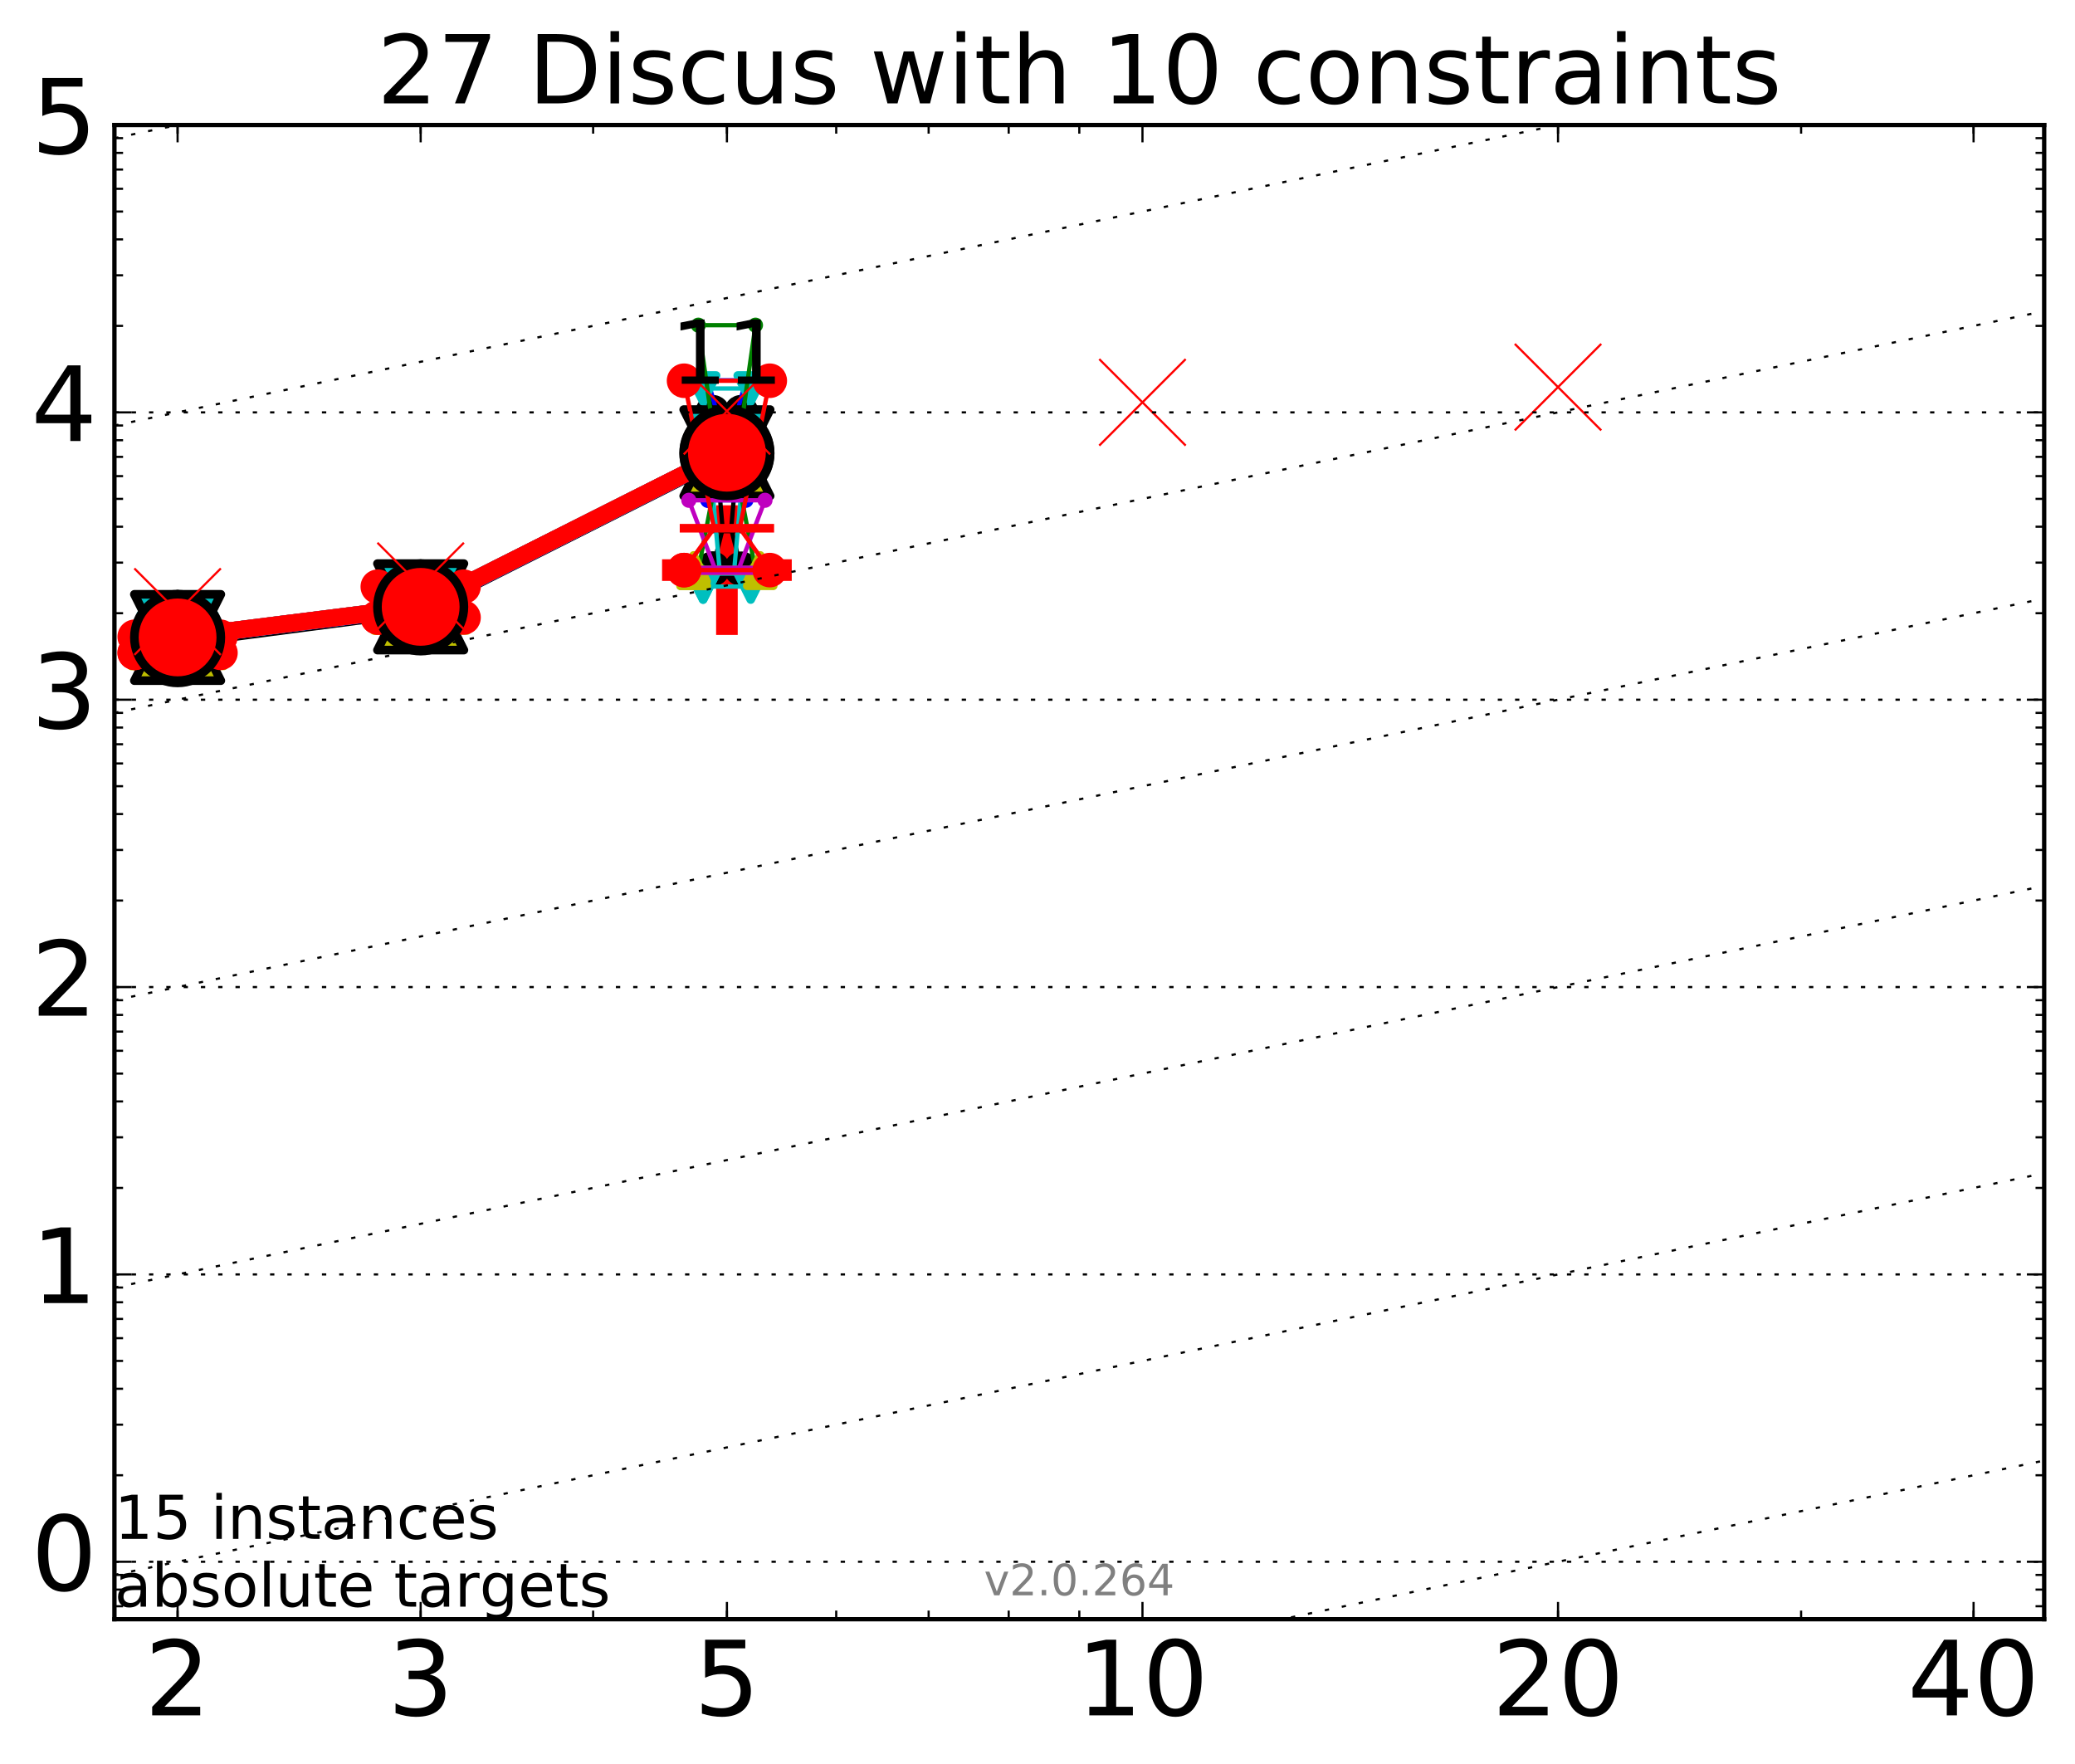 <?xml version="1.0" encoding="utf-8" standalone="no"?>
<!DOCTYPE svg PUBLIC "-//W3C//DTD SVG 1.1//EN"
  "http://www.w3.org/Graphics/SVG/1.1/DTD/svg11.dtd">
<!-- Created with matplotlib (http://matplotlib.org/) -->
<svg height="408pt" version="1.1" viewBox="0 0 480 408" width="480pt" xmlns="http://www.w3.org/2000/svg" xmlns:xlink="http://www.w3.org/1999/xlink">
 <defs>
  <style type="text/css">
*{stroke-linecap:butt;stroke-linejoin:round;stroke-miterlimit:100000;}
  </style>
 </defs>
 <g id="figure_1">
  <g id="patch_1">
   <path d="M 0 408.944 
L 480.07 408.944 
L 480.07 0 
L 0 0 
z
" style="fill:#ffffff;"/>
  </g>
  <g id="axes_1">
   <g id="patch_2">
    <path d="M 26.47 374.517 
L 472.87 374.517 
L 472.87 28.917 
L 26.47 28.917 
z
" style="fill:#ffffff;"/>
   </g>
   <g id="line2d_1">
    <defs>
     <path d="M -15 0 
L 15 0 
M 0 15 
L 0 -15 
" id="mc01b9c91bf" style="stroke:#ff0000;stroke-width:5.0;"/>
    </defs>
    <g clip-path="url(#p080129d396)">
     <use style="fill:#ff0000;stroke:#ff0000;stroke-width:5.0;" x="168.155" xlink:href="#mc01b9c91bf" y="131.858"/>
    </g>
   </g>
   <g id="line2d_2">
    <path clip-path="url(#p080129d396)" d="M 37.777 151.235 
L 40.09 147.951 
L 37.777 147.951 
L 44.386 147.951 
L 42.073 147.951 
L 44.386 151.235 
L 37.777 151.235 
" style="fill:none;stroke:#000000;stroke-linecap:square;"/>
   </g>
   <g id="line2d_3">
    <path clip-path="url(#p080129d396)" d="M 37.777 151.235 
L 44.386 151.235 
L 44.386 147.951 
L 37.777 147.951 
L 37.777 151.235 
" style="fill:none;"/>
    <defs>
     <path d="M 0 3 
C 0.796 3 1.559 2.684 2.121 2.121 
C 2.684 1.559 3 0.796 3 0 
C 3 -0.796 2.684 -1.559 2.121 -2.121 
C 1.559 -2.684 0.796 -3 0 -3 
C -0.796 -3 -1.559 -2.684 -2.121 -2.121 
C -2.684 -1.559 -3 -0.796 -3 0 
C -3 0.796 -2.684 1.559 -2.121 2.121 
C -1.559 2.684 -0.796 3 0 3 
z
" id="mec5bd41e01" style="stroke:#000000;stroke-width:2.0;"/>
    </defs>
    <g clip-path="url(#p080129d396)">
     <use style="stroke:#000000;stroke-width:2.0;" x="37.777" xlink:href="#mec5bd41e01" y="151.235"/>
     <use style="stroke:#000000;stroke-width:2.0;" x="44.386" xlink:href="#mec5bd41e01" y="151.235"/>
     <use style="stroke:#000000;stroke-width:2.0;" x="44.386" xlink:href="#mec5bd41e01" y="147.951"/>
     <use style="stroke:#000000;stroke-width:2.0;" x="37.777" xlink:href="#mec5bd41e01" y="147.951"/>
     <use style="stroke:#000000;stroke-width:2.0;" x="37.777" xlink:href="#mec5bd41e01" y="151.235"/>
    </g>
   </g>
   <g id="line2d_4">
    <path clip-path="url(#p080129d396)" d="M 37.777 147.951 
L 44.386 147.951 
" style="fill:none;stroke:#000000;stroke-linecap:square;stroke-width:2.0;"/>
   </g>
   <g id="line2d_5">
    <path clip-path="url(#p080129d396)" d="M 94.008 143.374 
L 96.321 141.968 
L 94.008 137.524 
L 100.617 137.524 
L 98.304 141.968 
L 100.617 143.374 
L 94.008 143.374 
" style="fill:none;stroke:#000000;stroke-linecap:square;"/>
   </g>
   <g id="line2d_6">
    <path clip-path="url(#p080129d396)" d="M 94.008 143.374 
L 100.617 143.374 
L 100.617 137.524 
L 94.008 137.524 
L 94.008 143.374 
" style="fill:none;"/>
    <g clip-path="url(#p080129d396)">
     <use style="stroke:#000000;stroke-width:2.0;" x="94.008" xlink:href="#mec5bd41e01" y="143.374"/>
     <use style="stroke:#000000;stroke-width:2.0;" x="100.617" xlink:href="#mec5bd41e01" y="143.374"/>
     <use style="stroke:#000000;stroke-width:2.0;" x="100.617" xlink:href="#mec5bd41e01" y="137.524"/>
     <use style="stroke:#000000;stroke-width:2.0;" x="94.008" xlink:href="#mec5bd41e01" y="137.524"/>
     <use style="stroke:#000000;stroke-width:2.0;" x="94.008" xlink:href="#mec5bd41e01" y="143.374"/>
    </g>
   </g>
   <g id="line2d_7">
    <path clip-path="url(#p080129d396)" d="M 94.008 141.968 
L 100.617 141.968 
" style="fill:none;stroke:#000000;stroke-linecap:square;stroke-width:2.0;"/>
   </g>
   <g id="line2d_8">
    <path clip-path="url(#p080129d396)" d="M 164.85 131.549 
L 167.163 122.346 
L 164.85 95.341 
L 171.459 95.341 
L 169.146 122.346 
L 171.459 131.549 
L 164.85 131.549 
" style="fill:none;stroke:#000000;stroke-linecap:square;"/>
   </g>
   <g id="line2d_9">
    <path clip-path="url(#p080129d396)" d="M 164.85 131.549 
L 171.459 131.549 
L 171.459 95.341 
L 164.85 95.341 
L 164.85 131.549 
" style="fill:none;"/>
    <g clip-path="url(#p080129d396)">
     <use style="stroke:#000000;stroke-width:2.0;" x="164.85" xlink:href="#mec5bd41e01" y="131.549"/>
     <use style="stroke:#000000;stroke-width:2.0;" x="171.459" xlink:href="#mec5bd41e01" y="131.549"/>
     <use style="stroke:#000000;stroke-width:2.0;" x="171.459" xlink:href="#mec5bd41e01" y="95.341"/>
     <use style="stroke:#000000;stroke-width:2.0;" x="164.85" xlink:href="#mec5bd41e01" y="95.341"/>
     <use style="stroke:#000000;stroke-width:2.0;" x="164.85" xlink:href="#mec5bd41e01" y="131.549"/>
    </g>
   </g>
   <g id="line2d_10">
    <path clip-path="url(#p080129d396)" d="M 164.85 122.346 
L 171.459 122.346 
" style="fill:none;stroke:#000000;stroke-linecap:square;stroke-width:2.0;"/>
   </g>
   <g id="line2d_11">
    <path clip-path="url(#p080129d396)" d="M 41.082 147.954 
L 97.312 140.603 
" style="fill:none;stroke:#000000;stroke-linecap:square;stroke-width:4.0;"/>
   </g>
   <g id="line2d_12">
    <path clip-path="url(#p080129d396)" d="M 97.312 140.603 
L 168.155 104.908 
" style="fill:none;stroke:#000000;stroke-linecap:square;stroke-width:4.0;"/>
   </g>
   <g id="line2d_13">
    <path clip-path="url(#p080129d396)" d="M 41.082 147.954 
L 97.312 140.603 
L 168.155 104.908 
" style="fill:none;"/>
    <defs>
     <path d="M 0 10 
C 2.652 10 5.196 8.946 7.071 7.071 
C 8.946 5.196 10 2.652 10 0 
C 10 -2.652 8.946 -5.196 7.071 -7.071 
C 5.196 -8.946 2.652 -10 0 -10 
C -2.652 -10 -5.196 -8.946 -7.071 -7.071 
C -8.946 -5.196 -10 -2.652 -10 0 
C -10 2.652 -8.946 5.196 -7.071 7.071 
C -5.196 8.946 -2.652 10 0 10 
z
" id="mc59f0d3823" style="stroke:#000000;stroke-width:2.0;"/>
    </defs>
    <g clip-path="url(#p080129d396)">
     <use style="stroke:#000000;stroke-width:2.0;" x="41.082" xlink:href="#mc59f0d3823" y="147.954"/>
     <use style="stroke:#000000;stroke-width:2.0;" x="97.312" xlink:href="#mc59f0d3823" y="140.603"/>
     <use style="stroke:#000000;stroke-width:2.0;" x="168.155" xlink:href="#mc59f0d3823" y="104.908"/>
    </g>
   </g>
   <g id="line2d_14">
    <path clip-path="url(#p080129d396)" d="M 36.676 147.684 
L 39.76 146.136 
L 36.676 145.132 
L 45.488 145.132 
L 42.403 146.136 
L 45.488 147.684 
L 36.676 147.684 
" style="fill:none;stroke:#0000ff;stroke-linecap:square;"/>
   </g>
   <g id="line2d_15">
    <path clip-path="url(#p080129d396)" d="M 36.676 147.684 
L 45.488 147.684 
L 45.488 145.132 
L 36.676 145.132 
L 36.676 147.684 
" style="fill:none;"/>
    <defs>
     <path d="M 0 1.5 
C 0.398 1.5 0.779 1.342 1.061 1.061 
C 1.342 0.779 1.5 0.398 1.5 0 
C 1.5 -0.398 1.342 -0.779 1.061 -1.061 
C 0.779 -1.342 0.398 -1.5 0 -1.5 
C -0.398 -1.5 -0.779 -1.342 -1.061 -1.061 
C -1.342 -0.779 -1.5 -0.398 -1.5 0 
C -1.5 0.398 -1.342 0.779 -1.061 1.061 
C -0.779 1.342 -0.398 1.5 0 1.5 
z
" id="md2cbf40a3b" style="stroke:#0000ff;stroke-width:0.5;"/>
    </defs>
    <g clip-path="url(#p080129d396)">
     <use style="fill:#0000ff;stroke:#0000ff;stroke-width:0.5;" x="36.676" xlink:href="#md2cbf40a3b" y="147.684"/>
     <use style="fill:#0000ff;stroke:#0000ff;stroke-width:0.5;" x="45.488" xlink:href="#md2cbf40a3b" y="147.684"/>
     <use style="fill:#0000ff;stroke:#0000ff;stroke-width:0.5;" x="45.488" xlink:href="#md2cbf40a3b" y="145.132"/>
     <use style="fill:#0000ff;stroke:#0000ff;stroke-width:0.5;" x="36.676" xlink:href="#md2cbf40a3b" y="145.132"/>
     <use style="fill:#0000ff;stroke:#0000ff;stroke-width:0.5;" x="36.676" xlink:href="#md2cbf40a3b" y="147.684"/>
    </g>
   </g>
   <g id="line2d_16">
    <path clip-path="url(#p080129d396)" d="M 36.676 146.136 
L 45.488 146.136 
" style="fill:none;stroke:#0000ff;stroke-linecap:square;stroke-width:2.0;"/>
   </g>
   <g id="line2d_17">
    <path clip-path="url(#p080129d396)" d="M 92.906 138.656 
L 95.991 138.613 
L 92.906 138.322 
L 101.718 138.322 
L 98.634 138.613 
L 101.718 138.656 
L 92.906 138.656 
" style="fill:none;stroke:#0000ff;stroke-linecap:square;"/>
   </g>
   <g id="line2d_18">
    <path clip-path="url(#p080129d396)" d="M 92.906 138.656 
L 101.718 138.656 
L 101.718 138.322 
L 92.906 138.322 
L 92.906 138.656 
" style="fill:none;"/>
    <g clip-path="url(#p080129d396)">
     <use style="fill:#0000ff;stroke:#0000ff;stroke-width:0.5;" x="92.906" xlink:href="#md2cbf40a3b" y="138.656"/>
     <use style="fill:#0000ff;stroke:#0000ff;stroke-width:0.5;" x="101.718" xlink:href="#md2cbf40a3b" y="138.656"/>
     <use style="fill:#0000ff;stroke:#0000ff;stroke-width:0.5;" x="101.718" xlink:href="#md2cbf40a3b" y="138.322"/>
     <use style="fill:#0000ff;stroke:#0000ff;stroke-width:0.5;" x="92.906" xlink:href="#md2cbf40a3b" y="138.322"/>
     <use style="fill:#0000ff;stroke:#0000ff;stroke-width:0.5;" x="92.906" xlink:href="#md2cbf40a3b" y="138.656"/>
    </g>
   </g>
   <g id="line2d_19">
    <path clip-path="url(#p080129d396)" d="M 92.906 138.613 
L 101.718 138.613 
" style="fill:none;stroke:#0000ff;stroke-linecap:square;stroke-width:2.0;"/>
   </g>
   <g id="line2d_20">
    <path clip-path="url(#p080129d396)" d="M 163.749 115.709 
L 166.833 99.047 
L 163.749 87.969 
L 172.561 87.969 
L 169.476 99.047 
L 172.561 115.709 
L 163.749 115.709 
" style="fill:none;stroke:#0000ff;stroke-linecap:square;"/>
   </g>
   <g id="line2d_21">
    <path clip-path="url(#p080129d396)" d="M 163.749 115.709 
L 172.561 115.709 
L 172.561 87.969 
L 163.749 87.969 
L 163.749 115.709 
" style="fill:none;"/>
    <g clip-path="url(#p080129d396)">
     <use style="fill:#0000ff;stroke:#0000ff;stroke-width:0.5;" x="163.749" xlink:href="#md2cbf40a3b" y="115.709"/>
     <use style="fill:#0000ff;stroke:#0000ff;stroke-width:0.5;" x="172.561" xlink:href="#md2cbf40a3b" y="115.709"/>
     <use style="fill:#0000ff;stroke:#0000ff;stroke-width:0.5;" x="172.561" xlink:href="#md2cbf40a3b" y="87.969"/>
     <use style="fill:#0000ff;stroke:#0000ff;stroke-width:0.5;" x="163.749" xlink:href="#md2cbf40a3b" y="87.969"/>
     <use style="fill:#0000ff;stroke:#0000ff;stroke-width:0.5;" x="163.749" xlink:href="#md2cbf40a3b" y="115.709"/>
    </g>
   </g>
   <g id="line2d_22">
    <path clip-path="url(#p080129d396)" d="M 163.749 99.047 
L 172.561 99.047 
" style="fill:none;stroke:#0000ff;stroke-linecap:square;stroke-width:2.0;"/>
   </g>
   <g id="line2d_23">
    <path clip-path="url(#p080129d396)" d="M 41.082 147.464 
L 97.312 140.456 
" style="fill:none;stroke:#0000ff;stroke-linecap:square;stroke-width:4.0;"/>
   </g>
   <g id="line2d_24">
    <path clip-path="url(#p080129d396)" d="M 97.312 140.456 
L 168.155 104.772 
" style="fill:none;stroke:#0000ff;stroke-linecap:square;stroke-width:4.0;"/>
   </g>
   <g id="line2d_25">
    <path clip-path="url(#p080129d396)" d="M 41.082 147.464 
L 97.312 140.456 
L 168.155 104.772 
" style="fill:none;"/>
    <defs>
     <path d="M 0 5 
C 1.326 5 2.598 4.473 3.536 3.536 
C 4.473 2.598 5 1.326 5 0 
C 5 -1.326 4.473 -2.598 3.536 -3.536 
C 2.598 -4.473 1.326 -5 0 -5 
C -1.326 -5 -2.598 -4.473 -3.536 -3.536 
C -4.473 -2.598 -5 -1.326 -5 0 
C -5 1.326 -4.473 2.598 -3.536 3.536 
C -2.598 4.473 -1.326 5 0 5 
z
" id="m8e26a5f1f5" style="stroke:#0000ff;stroke-width:0.5;"/>
    </defs>
    <g clip-path="url(#p080129d396)">
     <use style="fill:#0000ff;stroke:#0000ff;stroke-width:0.5;" x="41.082" xlink:href="#m8e26a5f1f5" y="147.464"/>
     <use style="fill:#0000ff;stroke:#0000ff;stroke-width:0.5;" x="97.312" xlink:href="#m8e26a5f1f5" y="140.456"/>
     <use style="fill:#0000ff;stroke:#0000ff;stroke-width:0.5;" x="168.155" xlink:href="#m8e26a5f1f5" y="104.772"/>
    </g>
   </g>
   <g id="line2d_26">
    <path clip-path="url(#p080129d396)" d="M 35.574 147.951 
L 39.429 146.49 
L 35.574 145.132 
L 46.589 145.132 
L 42.734 146.49 
L 46.589 147.951 
L 35.574 147.951 
" style="fill:none;stroke:#00bfbf;stroke-linecap:square;"/>
   </g>
   <g id="line2d_27">
    <path clip-path="url(#p080129d396)" d="M 35.574 147.951 
L 46.589 147.951 
L 46.589 145.132 
L 35.574 145.132 
L 35.574 147.951 
" style="fill:none;"/>
    <defs>
     <path d="M -0 3 
L 3 -3 
L -3 -3 
z
" id="m68c2bbc4dd" style="stroke:#00bfbf;stroke-linejoin:miter;stroke-width:2.0;"/>
    </defs>
    <g clip-path="url(#p080129d396)">
     <use style="fill:#00bfbf;stroke:#00bfbf;stroke-linejoin:miter;stroke-width:2.0;" x="35.574" xlink:href="#m68c2bbc4dd" y="147.951"/>
     <use style="fill:#00bfbf;stroke:#00bfbf;stroke-linejoin:miter;stroke-width:2.0;" x="46.589" xlink:href="#m68c2bbc4dd" y="147.951"/>
     <use style="fill:#00bfbf;stroke:#00bfbf;stroke-linejoin:miter;stroke-width:2.0;" x="46.589" xlink:href="#m68c2bbc4dd" y="145.132"/>
     <use style="fill:#00bfbf;stroke:#00bfbf;stroke-linejoin:miter;stroke-width:2.0;" x="35.574" xlink:href="#m68c2bbc4dd" y="145.132"/>
     <use style="fill:#00bfbf;stroke:#00bfbf;stroke-linejoin:miter;stroke-width:2.0;" x="35.574" xlink:href="#m68c2bbc4dd" y="147.951"/>
    </g>
   </g>
   <g id="line2d_28">
    <path clip-path="url(#p080129d396)" d="M 35.574 146.49 
L 46.589 146.49 
" style="fill:none;stroke:#00bfbf;stroke-linecap:square;stroke-width:2.0;"/>
   </g>
   <g id="line2d_29">
    <path clip-path="url(#p080129d396)" d="M 91.805 144.671 
L 95.66 142.861 
L 91.805 138.613 
L 102.82 138.613 
L 98.965 142.861 
L 102.82 144.671 
L 91.805 144.671 
" style="fill:none;stroke:#00bfbf;stroke-linecap:square;"/>
   </g>
   <g id="line2d_30">
    <path clip-path="url(#p080129d396)" d="M 91.805 144.671 
L 102.82 144.671 
L 102.82 138.613 
L 91.805 138.613 
L 91.805 144.671 
" style="fill:none;"/>
    <g clip-path="url(#p080129d396)">
     <use style="fill:#00bfbf;stroke:#00bfbf;stroke-linejoin:miter;stroke-width:2.0;" x="91.805" xlink:href="#m68c2bbc4dd" y="144.671"/>
     <use style="fill:#00bfbf;stroke:#00bfbf;stroke-linejoin:miter;stroke-width:2.0;" x="102.82" xlink:href="#m68c2bbc4dd" y="144.671"/>
     <use style="fill:#00bfbf;stroke:#00bfbf;stroke-linejoin:miter;stroke-width:2.0;" x="102.82" xlink:href="#m68c2bbc4dd" y="138.613"/>
     <use style="fill:#00bfbf;stroke:#00bfbf;stroke-linejoin:miter;stroke-width:2.0;" x="91.805" xlink:href="#m68c2bbc4dd" y="138.613"/>
     <use style="fill:#00bfbf;stroke:#00bfbf;stroke-linejoin:miter;stroke-width:2.0;" x="91.805" xlink:href="#m68c2bbc4dd" y="144.671"/>
    </g>
   </g>
   <g id="line2d_31">
    <path clip-path="url(#p080129d396)" d="M 91.805 142.861 
L 102.82 142.861 
" style="fill:none;stroke:#00bfbf;stroke-linecap:square;stroke-width:2.0;"/>
   </g>
   <g id="line2d_32">
    <path clip-path="url(#p080129d396)" d="M 162.647 135.67 
L 166.502 132.172 
L 162.647 89.855 
L 173.662 89.855 
L 169.807 132.172 
L 173.662 135.67 
L 162.647 135.67 
" style="fill:none;stroke:#00bfbf;stroke-linecap:square;"/>
   </g>
   <g id="line2d_33">
    <path clip-path="url(#p080129d396)" d="M 162.647 135.67 
L 173.662 135.67 
L 173.662 89.855 
L 162.647 89.855 
L 162.647 135.67 
" style="fill:none;"/>
    <g clip-path="url(#p080129d396)">
     <use style="fill:#00bfbf;stroke:#00bfbf;stroke-linejoin:miter;stroke-width:2.0;" x="162.647" xlink:href="#m68c2bbc4dd" y="135.67"/>
     <use style="fill:#00bfbf;stroke:#00bfbf;stroke-linejoin:miter;stroke-width:2.0;" x="173.662" xlink:href="#m68c2bbc4dd" y="135.67"/>
     <use style="fill:#00bfbf;stroke:#00bfbf;stroke-linejoin:miter;stroke-width:2.0;" x="173.662" xlink:href="#m68c2bbc4dd" y="89.855"/>
     <use style="fill:#00bfbf;stroke:#00bfbf;stroke-linejoin:miter;stroke-width:2.0;" x="162.647" xlink:href="#m68c2bbc4dd" y="89.855"/>
     <use style="fill:#00bfbf;stroke:#00bfbf;stroke-linejoin:miter;stroke-width:2.0;" x="162.647" xlink:href="#m68c2bbc4dd" y="135.67"/>
    </g>
   </g>
   <g id="line2d_34">
    <path clip-path="url(#p080129d396)" d="M 162.647 132.172 
L 173.662 132.172 
" style="fill:none;stroke:#00bfbf;stroke-linecap:square;stroke-width:2.0;"/>
   </g>
   <g id="line2d_35">
    <path clip-path="url(#p080129d396)" d="M 41.082 147.464 
L 97.312 140.361 
" style="fill:none;stroke:#00bfbf;stroke-linecap:square;stroke-width:4.0;"/>
   </g>
   <g id="line2d_36">
    <path clip-path="url(#p080129d396)" d="M 97.312 140.361 
L 168.155 104.736 
" style="fill:none;stroke:#00bfbf;stroke-linecap:square;stroke-width:4.0;"/>
   </g>
   <g id="line2d_37">
    <path clip-path="url(#p080129d396)" d="M 41.082 147.464 
L 97.312 140.361 
L 168.155 104.736 
" style="fill:none;"/>
    <defs>
     <path d="M -0 10 
L 10 -10 
L -10 -10 
z
" id="m3c23a5b777" style="stroke:#000000;stroke-linejoin:miter;stroke-width:2.0;"/>
    </defs>
    <g clip-path="url(#p080129d396)">
     <use style="fill:#00bfbf;stroke:#000000;stroke-linejoin:miter;stroke-width:2.0;" x="41.082" xlink:href="#m3c23a5b777" y="147.464"/>
     <use style="fill:#00bfbf;stroke:#000000;stroke-linejoin:miter;stroke-width:2.0;" x="97.312" xlink:href="#m3c23a5b777" y="140.361"/>
     <use style="fill:#00bfbf;stroke:#000000;stroke-linejoin:miter;stroke-width:2.0;" x="168.155" xlink:href="#m3c23a5b777" y="104.736"/>
    </g>
   </g>
   <g id="line2d_38">
    <path clip-path="url(#p080129d396)" d="M 34.473 149.041 
L 39.099 148.527 
L 34.473 147.684 
L 47.691 147.684 
L 43.064 148.527 
L 47.691 149.041 
L 34.473 149.041 
" style="fill:none;stroke:#008000;stroke-linecap:square;"/>
   </g>
   <g id="line2d_39">
    <path clip-path="url(#p080129d396)" d="M 34.473 149.041 
L 47.691 149.041 
L 47.691 147.684 
L 34.473 147.684 
L 34.473 149.041 
" style="fill:none;"/>
    <defs>
     <path d="M 0 1.5 
C 0.398 1.5 0.779 1.342 1.061 1.061 
C 1.342 0.779 1.5 0.398 1.5 0 
C 1.5 -0.398 1.342 -0.779 1.061 -1.061 
C 0.779 -1.342 0.398 -1.5 0 -1.5 
C -0.398 -1.5 -0.779 -1.342 -1.061 -1.061 
C -1.342 -0.779 -1.5 -0.398 -1.5 0 
C -1.5 0.398 -1.342 0.779 -1.061 1.061 
C -0.779 1.342 -0.398 1.5 0 1.5 
z
" id="m1126da73cb" style="stroke:#008000;stroke-width:0.5;"/>
    </defs>
    <g clip-path="url(#p080129d396)">
     <use style="fill:#008000;stroke:#008000;stroke-width:0.5;" x="34.473" xlink:href="#m1126da73cb" y="149.041"/>
     <use style="fill:#008000;stroke:#008000;stroke-width:0.5;" x="47.691" xlink:href="#m1126da73cb" y="149.041"/>
     <use style="fill:#008000;stroke:#008000;stroke-width:0.5;" x="47.691" xlink:href="#m1126da73cb" y="147.684"/>
     <use style="fill:#008000;stroke:#008000;stroke-width:0.5;" x="34.473" xlink:href="#m1126da73cb" y="147.684"/>
     <use style="fill:#008000;stroke:#008000;stroke-width:0.5;" x="34.473" xlink:href="#m1126da73cb" y="149.041"/>
    </g>
   </g>
   <g id="line2d_40">
    <path clip-path="url(#p080129d396)" d="M 34.473 148.527 
L 47.691 148.527 
" style="fill:none;stroke:#008000;stroke-linecap:square;stroke-width:2.0;"/>
   </g>
   <g id="line2d_41">
    <path clip-path="url(#p080129d396)" d="M 90.703 142.821 
L 95.33 141.968 
L 90.703 137.524 
L 103.921 137.524 
L 99.295 141.968 
L 103.921 142.821 
L 90.703 142.821 
" style="fill:none;stroke:#008000;stroke-linecap:square;"/>
   </g>
   <g id="line2d_42">
    <path clip-path="url(#p080129d396)" d="M 90.703 142.821 
L 103.921 142.821 
L 103.921 137.524 
L 90.703 137.524 
L 90.703 142.821 
" style="fill:none;"/>
    <g clip-path="url(#p080129d396)">
     <use style="fill:#008000;stroke:#008000;stroke-width:0.5;" x="90.703" xlink:href="#m1126da73cb" y="142.821"/>
     <use style="fill:#008000;stroke:#008000;stroke-width:0.5;" x="103.921" xlink:href="#m1126da73cb" y="142.821"/>
     <use style="fill:#008000;stroke:#008000;stroke-width:0.5;" x="103.921" xlink:href="#m1126da73cb" y="137.524"/>
     <use style="fill:#008000;stroke:#008000;stroke-width:0.5;" x="90.703" xlink:href="#m1126da73cb" y="137.524"/>
     <use style="fill:#008000;stroke:#008000;stroke-width:0.5;" x="90.703" xlink:href="#m1126da73cb" y="142.821"/>
    </g>
   </g>
   <g id="line2d_43">
    <path clip-path="url(#p080129d396)" d="M 90.703 141.968 
L 103.921 141.968 
" style="fill:none;stroke:#008000;stroke-linecap:square;stroke-width:2.0;"/>
   </g>
   <g id="line2d_44">
    <path clip-path="url(#p080129d396)" d="M 161.546 131.801 
L 166.172 107.871 
L 161.546 75.208 
L 174.763 75.208 
L 170.137 107.871 
L 174.763 131.801 
L 161.546 131.801 
" style="fill:none;stroke:#008000;stroke-linecap:square;"/>
   </g>
   <g id="line2d_45">
    <path clip-path="url(#p080129d396)" d="M 161.546 131.801 
L 174.763 131.801 
L 174.763 75.208 
L 161.546 75.208 
L 161.546 131.801 
" style="fill:none;"/>
    <g clip-path="url(#p080129d396)">
     <use style="fill:#008000;stroke:#008000;stroke-width:0.5;" x="161.546" xlink:href="#m1126da73cb" y="131.801"/>
     <use style="fill:#008000;stroke:#008000;stroke-width:0.5;" x="174.763" xlink:href="#m1126da73cb" y="131.801"/>
     <use style="fill:#008000;stroke:#008000;stroke-width:0.5;" x="174.763" xlink:href="#m1126da73cb" y="75.208"/>
     <use style="fill:#008000;stroke:#008000;stroke-width:0.5;" x="161.546" xlink:href="#m1126da73cb" y="75.208"/>
     <use style="fill:#008000;stroke:#008000;stroke-width:0.5;" x="161.546" xlink:href="#m1126da73cb" y="131.801"/>
    </g>
   </g>
   <g id="line2d_46">
    <path clip-path="url(#p080129d396)" d="M 161.546 107.871 
L 174.763 107.871 
" style="fill:none;stroke:#008000;stroke-linecap:square;stroke-width:2.0;"/>
   </g>
   <g id="line2d_47">
    <path clip-path="url(#p080129d396)" d="M 41.082 147.431 
L 97.312 140.361 
" style="fill:none;stroke:#008000;stroke-linecap:square;stroke-width:4.0;"/>
   </g>
   <g id="line2d_48">
    <path clip-path="url(#p080129d396)" d="M 97.312 140.361 
L 168.155 104.712 
" style="fill:none;stroke:#008000;stroke-linecap:square;stroke-width:4.0;"/>
   </g>
   <g id="line2d_49">
    <path clip-path="url(#p080129d396)" d="M 41.082 147.431 
L 97.312 140.361 
L 168.155 104.712 
" style="fill:none;"/>
    <defs>
     <path d="M 0 5 
C 1.326 5 2.598 4.473 3.536 3.536 
C 4.473 2.598 5 1.326 5 0 
C 5 -1.326 4.473 -2.598 3.536 -3.536 
C 2.598 -4.473 1.326 -5 0 -5 
C -1.326 -5 -2.598 -4.473 -3.536 -3.536 
C -4.473 -2.598 -5 -1.326 -5 0 
C -5 1.326 -4.473 2.598 -3.536 3.536 
C -2.598 4.473 -1.326 5 0 5 
z
" id="m2518f29039" style="stroke:#008000;stroke-width:0.5;"/>
    </defs>
    <g clip-path="url(#p080129d396)">
     <use style="fill:#008000;stroke:#008000;stroke-width:0.5;" x="41.082" xlink:href="#m2518f29039" y="147.431"/>
     <use style="fill:#008000;stroke:#008000;stroke-width:0.5;" x="97.312" xlink:href="#m2518f29039" y="140.361"/>
     <use style="fill:#008000;stroke:#008000;stroke-width:0.5;" x="168.155" xlink:href="#m2518f29039" y="104.712"/>
    </g>
   </g>
   <g id="line2d_50">
    <path clip-path="url(#p080129d396)" d="M 33.371 150.996 
L 38.768 149.041 
L 33.371 148.112 
L 48.792 148.112 
L 43.395 149.041 
L 48.792 150.996 
L 33.371 150.996 
" style="fill:none;stroke:#bfbf00;stroke-linecap:square;"/>
   </g>
   <g id="line2d_51">
    <path clip-path="url(#p080129d396)" d="M 33.371 150.996 
L 48.792 150.996 
L 48.792 148.112 
L 33.371 148.112 
L 33.371 150.996 
" style="fill:none;"/>
    <defs>
     <path d="M 0 -3 
L -3 3 
L 3 3 
z
" id="m2adc278784" style="stroke:#bfbf00;stroke-linejoin:miter;stroke-width:2.0;"/>
    </defs>
    <g clip-path="url(#p080129d396)">
     <use style="fill:#bfbf00;stroke:#bfbf00;stroke-linejoin:miter;stroke-width:2.0;" x="33.371" xlink:href="#m2adc278784" y="150.996"/>
     <use style="fill:#bfbf00;stroke:#bfbf00;stroke-linejoin:miter;stroke-width:2.0;" x="48.792" xlink:href="#m2adc278784" y="150.996"/>
     <use style="fill:#bfbf00;stroke:#bfbf00;stroke-linejoin:miter;stroke-width:2.0;" x="48.792" xlink:href="#m2adc278784" y="148.112"/>
     <use style="fill:#bfbf00;stroke:#bfbf00;stroke-linejoin:miter;stroke-width:2.0;" x="33.371" xlink:href="#m2adc278784" y="148.112"/>
     <use style="fill:#bfbf00;stroke:#bfbf00;stroke-linejoin:miter;stroke-width:2.0;" x="33.371" xlink:href="#m2adc278784" y="150.996"/>
    </g>
   </g>
   <g id="line2d_52">
    <path clip-path="url(#p080129d396)" d="M 33.371 149.041 
L 48.792 149.041 
" style="fill:none;stroke:#bfbf00;stroke-linecap:square;stroke-width:2.0;"/>
   </g>
   <g id="line2d_53">
    <path clip-path="url(#p080129d396)" d="M 89.602 142.821 
L 94.999 141.968 
L 89.602 138.28 
L 105.023 138.28 
L 99.625 141.968 
L 105.023 142.821 
L 89.602 142.821 
" style="fill:none;stroke:#bfbf00;stroke-linecap:square;"/>
   </g>
   <g id="line2d_54">
    <path clip-path="url(#p080129d396)" d="M 89.602 142.821 
L 105.023 142.821 
L 105.023 138.28 
L 89.602 138.28 
L 89.602 142.821 
" style="fill:none;"/>
    <g clip-path="url(#p080129d396)">
     <use style="fill:#bfbf00;stroke:#bfbf00;stroke-linejoin:miter;stroke-width:2.0;" x="89.602" xlink:href="#m2adc278784" y="142.821"/>
     <use style="fill:#bfbf00;stroke:#bfbf00;stroke-linejoin:miter;stroke-width:2.0;" x="105.023" xlink:href="#m2adc278784" y="142.821"/>
     <use style="fill:#bfbf00;stroke:#bfbf00;stroke-linejoin:miter;stroke-width:2.0;" x="105.023" xlink:href="#m2adc278784" y="138.28"/>
     <use style="fill:#bfbf00;stroke:#bfbf00;stroke-linejoin:miter;stroke-width:2.0;" x="89.602" xlink:href="#m2adc278784" y="138.28"/>
     <use style="fill:#bfbf00;stroke:#bfbf00;stroke-linejoin:miter;stroke-width:2.0;" x="89.602" xlink:href="#m2adc278784" y="142.821"/>
    </g>
   </g>
   <g id="line2d_55">
    <path clip-path="url(#p080129d396)" d="M 89.602 141.968 
L 105.023 141.968 
" style="fill:none;stroke:#bfbf00;stroke-linecap:square;stroke-width:2.0;"/>
   </g>
   <g id="line2d_56">
    <path clip-path="url(#p080129d396)" d="M 160.444 132.49 
L 165.841 131.858 
L 160.444 131.469 
L 175.865 131.469 
L 170.468 131.858 
L 175.865 132.49 
L 160.444 132.49 
" style="fill:none;stroke:#bfbf00;stroke-linecap:square;"/>
   </g>
   <g id="line2d_57">
    <path clip-path="url(#p080129d396)" d="M 160.444 132.49 
L 175.865 132.49 
L 175.865 131.469 
L 160.444 131.469 
L 160.444 132.49 
" style="fill:none;"/>
    <g clip-path="url(#p080129d396)">
     <use style="fill:#bfbf00;stroke:#bfbf00;stroke-linejoin:miter;stroke-width:2.0;" x="160.444" xlink:href="#m2adc278784" y="132.49"/>
     <use style="fill:#bfbf00;stroke:#bfbf00;stroke-linejoin:miter;stroke-width:2.0;" x="175.865" xlink:href="#m2adc278784" y="132.49"/>
     <use style="fill:#bfbf00;stroke:#bfbf00;stroke-linejoin:miter;stroke-width:2.0;" x="175.865" xlink:href="#m2adc278784" y="131.469"/>
     <use style="fill:#bfbf00;stroke:#bfbf00;stroke-linejoin:miter;stroke-width:2.0;" x="160.444" xlink:href="#m2adc278784" y="131.469"/>
     <use style="fill:#bfbf00;stroke:#bfbf00;stroke-linejoin:miter;stroke-width:2.0;" x="160.444" xlink:href="#m2adc278784" y="132.49"/>
    </g>
   </g>
   <g id="line2d_58">
    <path clip-path="url(#p080129d396)" d="M 160.444 131.858 
L 175.865 131.858 
" style="fill:none;stroke:#bfbf00;stroke-linecap:square;stroke-width:2.0;"/>
   </g>
   <g id="line2d_59">
    <path clip-path="url(#p080129d396)" d="M 41.082 147.431 
L 97.312 140.361 
" style="fill:none;stroke:#bfbf00;stroke-linecap:square;stroke-width:4.0;"/>
   </g>
   <g id="line2d_60">
    <path clip-path="url(#p080129d396)" d="M 97.312 140.361 
L 168.155 104.712 
" style="fill:none;stroke:#bfbf00;stroke-linecap:square;stroke-width:4.0;"/>
   </g>
   <g id="line2d_61">
    <path clip-path="url(#p080129d396)" d="M 41.082 147.431 
L 97.312 140.361 
L 168.155 104.712 
" style="fill:none;"/>
    <defs>
     <path d="M 0 -10 
L -10 10 
L 10 10 
z
" id="m276c7f3fc5" style="stroke:#000000;stroke-linejoin:miter;stroke-width:2.0;"/>
    </defs>
    <g clip-path="url(#p080129d396)">
     <use style="fill:#bfbf00;stroke:#000000;stroke-linejoin:miter;stroke-width:2.0;" x="41.082" xlink:href="#m276c7f3fc5" y="147.431"/>
     <use style="fill:#bfbf00;stroke:#000000;stroke-linejoin:miter;stroke-width:2.0;" x="97.312" xlink:href="#m276c7f3fc5" y="140.361"/>
     <use style="fill:#bfbf00;stroke:#000000;stroke-linejoin:miter;stroke-width:2.0;" x="168.155" xlink:href="#m276c7f3fc5" y="104.712"/>
    </g>
   </g>
   <g id="line2d_62">
    <path clip-path="url(#p080129d396)" d="M 32.27 149.983 
L 38.438 147.817 
L 32.27 146.354 
L 49.893 146.354 
L 43.725 147.817 
L 49.893 149.983 
L 32.27 149.983 
" style="fill:none;stroke:#bf00bf;stroke-linecap:square;"/>
   </g>
   <g id="line2d_63">
    <path clip-path="url(#p080129d396)" d="M 32.27 149.983 
L 49.893 149.983 
L 49.893 146.354 
L 32.27 146.354 
L 32.27 149.983 
" style="fill:none;"/>
    <defs>
     <path d="M 0 1.5 
C 0.398 1.5 0.779 1.342 1.061 1.061 
C 1.342 0.779 1.5 0.398 1.5 0 
C 1.5 -0.398 1.342 -0.779 1.061 -1.061 
C 0.779 -1.342 0.398 -1.5 0 -1.5 
C -0.398 -1.5 -0.779 -1.342 -1.061 -1.061 
C -1.342 -0.779 -1.5 -0.398 -1.5 0 
C -1.5 0.398 -1.342 0.779 -1.061 1.061 
C -0.779 1.342 -0.398 1.5 0 1.5 
z
" id="m3249d969c2" style="stroke:#bf00bf;stroke-width:0.5;"/>
    </defs>
    <g clip-path="url(#p080129d396)">
     <use style="fill:#bf00bf;stroke:#bf00bf;stroke-width:0.5;" x="32.27" xlink:href="#m3249d969c2" y="149.983"/>
     <use style="fill:#bf00bf;stroke:#bf00bf;stroke-width:0.5;" x="49.893" xlink:href="#m3249d969c2" y="149.983"/>
     <use style="fill:#bf00bf;stroke:#bf00bf;stroke-width:0.5;" x="49.893" xlink:href="#m3249d969c2" y="146.354"/>
     <use style="fill:#bf00bf;stroke:#bf00bf;stroke-width:0.5;" x="32.27" xlink:href="#m3249d969c2" y="146.354"/>
     <use style="fill:#bf00bf;stroke:#bf00bf;stroke-width:0.5;" x="32.27" xlink:href="#m3249d969c2" y="149.983"/>
    </g>
   </g>
   <g id="line2d_64">
    <path clip-path="url(#p080129d396)" d="M 32.27 147.817 
L 49.893 147.817 
" style="fill:none;stroke:#bf00bf;stroke-linecap:square;stroke-width:2.0;"/>
   </g>
   <g id="line2d_65">
    <path clip-path="url(#p080129d396)" d="M 88.5 144.439 
L 94.669 143.374 
L 88.5 138.28 
L 106.124 138.28 
L 99.956 143.374 
L 106.124 144.439 
L 88.5 144.439 
" style="fill:none;stroke:#bf00bf;stroke-linecap:square;"/>
   </g>
   <g id="line2d_66">
    <path clip-path="url(#p080129d396)" d="M 88.5 144.439 
L 106.124 144.439 
L 106.124 138.28 
L 88.5 138.28 
L 88.5 144.439 
" style="fill:none;"/>
    <g clip-path="url(#p080129d396)">
     <use style="fill:#bf00bf;stroke:#bf00bf;stroke-width:0.5;" x="88.5" xlink:href="#m3249d969c2" y="144.439"/>
     <use style="fill:#bf00bf;stroke:#bf00bf;stroke-width:0.5;" x="106.124" xlink:href="#m3249d969c2" y="144.439"/>
     <use style="fill:#bf00bf;stroke:#bf00bf;stroke-width:0.5;" x="106.124" xlink:href="#m3249d969c2" y="138.28"/>
     <use style="fill:#bf00bf;stroke:#bf00bf;stroke-width:0.5;" x="88.5" xlink:href="#m3249d969c2" y="138.28"/>
     <use style="fill:#bf00bf;stroke:#bf00bf;stroke-width:0.5;" x="88.5" xlink:href="#m3249d969c2" y="144.439"/>
    </g>
   </g>
   <g id="line2d_67">
    <path clip-path="url(#p080129d396)" d="M 88.5 143.374 
L 106.124 143.374 
" style="fill:none;stroke:#bf00bf;stroke-linecap:square;stroke-width:2.0;"/>
   </g>
   <g id="line2d_68">
    <path clip-path="url(#p080129d396)" d="M 159.343 132.49 
L 165.511 131.83 
L 159.343 115.709 
L 176.966 115.709 
L 170.798 131.83 
L 176.966 132.49 
L 159.343 132.49 
" style="fill:none;stroke:#bf00bf;stroke-linecap:square;"/>
   </g>
   <g id="line2d_69">
    <path clip-path="url(#p080129d396)" d="M 159.343 132.49 
L 176.966 132.49 
L 176.966 115.709 
L 159.343 115.709 
L 159.343 132.49 
" style="fill:none;"/>
    <g clip-path="url(#p080129d396)">
     <use style="fill:#bf00bf;stroke:#bf00bf;stroke-width:0.5;" x="159.343" xlink:href="#m3249d969c2" y="132.49"/>
     <use style="fill:#bf00bf;stroke:#bf00bf;stroke-width:0.5;" x="176.966" xlink:href="#m3249d969c2" y="132.49"/>
     <use style="fill:#bf00bf;stroke:#bf00bf;stroke-width:0.5;" x="176.966" xlink:href="#m3249d969c2" y="115.709"/>
     <use style="fill:#bf00bf;stroke:#bf00bf;stroke-width:0.5;" x="159.343" xlink:href="#m3249d969c2" y="115.709"/>
     <use style="fill:#bf00bf;stroke:#bf00bf;stroke-width:0.5;" x="159.343" xlink:href="#m3249d969c2" y="132.49"/>
    </g>
   </g>
   <g id="line2d_70">
    <path clip-path="url(#p080129d396)" d="M 159.343 131.83 
L 176.966 131.83 
" style="fill:none;stroke:#bf00bf;stroke-linecap:square;stroke-width:2.0;"/>
   </g>
   <g id="line2d_71">
    <path clip-path="url(#p080129d396)" d="M 41.082 147.431 
L 97.312 140.361 
" style="fill:none;stroke:#bf00bf;stroke-linecap:square;stroke-width:4.0;"/>
   </g>
   <g id="line2d_72">
    <path clip-path="url(#p080129d396)" d="M 97.312 140.361 
L 168.155 104.712 
" style="fill:none;stroke:#bf00bf;stroke-linecap:square;stroke-width:4.0;"/>
   </g>
   <g id="line2d_73">
    <path clip-path="url(#p080129d396)" d="M 41.082 147.431 
L 97.312 140.361 
L 168.155 104.712 
" style="fill:none;"/>
    <defs>
     <path d="M 0 5 
C 1.326 5 2.598 4.473 3.536 3.536 
C 4.473 2.598 5 1.326 5 0 
C 5 -1.326 4.473 -2.598 3.536 -3.536 
C 2.598 -4.473 1.326 -5 0 -5 
C -1.326 -5 -2.598 -4.473 -3.536 -3.536 
C -4.473 -2.598 -5 -1.326 -5 0 
C -5 1.326 -4.473 2.598 -3.536 3.536 
C -2.598 4.473 -1.326 5 0 5 
z
" id="m3e1330dec2" style="stroke:#bf00bf;stroke-width:0.5;"/>
    </defs>
    <g clip-path="url(#p080129d396)">
     <use style="fill:#bf00bf;stroke:#bf00bf;stroke-width:0.5;" x="41.082" xlink:href="#m3e1330dec2" y="147.431"/>
     <use style="fill:#bf00bf;stroke:#bf00bf;stroke-width:0.5;" x="97.312" xlink:href="#m3e1330dec2" y="140.361"/>
     <use style="fill:#bf00bf;stroke:#bf00bf;stroke-width:0.5;" x="168.155" xlink:href="#m3e1330dec2" y="104.712"/>
    </g>
   </g>
   <g id="line2d_74">
    <path clip-path="url(#p080129d396)" d="M 31.168 150.996 
L 38.108 148.573 
L 31.168 147.281 
L 50.995 147.281 
L 44.056 148.573 
L 50.995 150.996 
L 31.168 150.996 
" style="fill:none;stroke:#ff0000;stroke-linecap:square;"/>
   </g>
   <g id="line2d_75">
    <path clip-path="url(#p080129d396)" d="M 31.168 150.996 
L 50.995 150.996 
L 50.995 147.281 
L 31.168 147.281 
L 31.168 150.996 
" style="fill:none;"/>
    <defs>
     <path d="M 0 3 
C 0.796 3 1.559 2.684 2.121 2.121 
C 2.684 1.559 3 0.796 3 0 
C 3 -0.796 2.684 -1.559 2.121 -2.121 
C 1.559 -2.684 0.796 -3 0 -3 
C -0.796 -3 -1.559 -2.684 -2.121 -2.121 
C -2.684 -1.559 -3 -0.796 -3 0 
C -3 0.796 -2.684 1.559 -2.121 2.121 
C -1.559 2.684 -0.796 3 0 3 
z
" id="me2fe784447" style="stroke:#ff0000;stroke-width:2.0;"/>
    </defs>
    <g clip-path="url(#p080129d396)">
     <use style="fill:#ff0000;stroke:#ff0000;stroke-width:2.0;" x="31.168" xlink:href="#me2fe784447" y="150.996"/>
     <use style="fill:#ff0000;stroke:#ff0000;stroke-width:2.0;" x="50.995" xlink:href="#me2fe784447" y="150.996"/>
     <use style="fill:#ff0000;stroke:#ff0000;stroke-width:2.0;" x="50.995" xlink:href="#me2fe784447" y="147.281"/>
     <use style="fill:#ff0000;stroke:#ff0000;stroke-width:2.0;" x="31.168" xlink:href="#me2fe784447" y="147.281"/>
     <use style="fill:#ff0000;stroke:#ff0000;stroke-width:2.0;" x="31.168" xlink:href="#me2fe784447" y="150.996"/>
    </g>
   </g>
   <g id="line2d_76">
    <path clip-path="url(#p080129d396)" d="M 31.168 148.573 
L 50.995 148.573 
" style="fill:none;stroke:#ff0000;stroke-linecap:square;stroke-width:2.0;"/>
   </g>
   <g id="line2d_77">
    <path clip-path="url(#p080129d396)" d="M 87.399 142.821 
L 94.338 136.63 
L 87.399 135.701 
L 107.226 135.701 
L 100.286 136.63 
L 107.226 142.821 
L 87.399 142.821 
" style="fill:none;stroke:#ff0000;stroke-linecap:square;"/>
   </g>
   <g id="line2d_78">
    <path clip-path="url(#p080129d396)" d="M 87.399 142.821 
L 107.226 142.821 
L 107.226 135.701 
L 87.399 135.701 
L 87.399 142.821 
" style="fill:none;"/>
    <g clip-path="url(#p080129d396)">
     <use style="fill:#ff0000;stroke:#ff0000;stroke-width:2.0;" x="87.399" xlink:href="#me2fe784447" y="142.821"/>
     <use style="fill:#ff0000;stroke:#ff0000;stroke-width:2.0;" x="107.226" xlink:href="#me2fe784447" y="142.821"/>
     <use style="fill:#ff0000;stroke:#ff0000;stroke-width:2.0;" x="107.226" xlink:href="#me2fe784447" y="135.701"/>
     <use style="fill:#ff0000;stroke:#ff0000;stroke-width:2.0;" x="87.399" xlink:href="#me2fe784447" y="135.701"/>
     <use style="fill:#ff0000;stroke:#ff0000;stroke-width:2.0;" x="87.399" xlink:href="#me2fe784447" y="142.821"/>
    </g>
   </g>
   <g id="line2d_79">
    <path clip-path="url(#p080129d396)" d="M 87.399 136.63 
L 107.226 136.63 
" style="fill:none;stroke:#ff0000;stroke-linecap:square;stroke-width:2.0;"/>
   </g>
   <g id="line2d_80">
    <path clip-path="url(#p080129d396)" d="M 158.241 131.858 
L 165.181 122.171 
L 158.241 88.062 
L 178.068 88.062 
L 171.129 122.171 
L 178.068 131.858 
L 158.241 131.858 
" style="fill:none;stroke:#ff0000;stroke-linecap:square;"/>
   </g>
   <g id="line2d_81">
    <path clip-path="url(#p080129d396)" d="M 158.241 131.858 
L 178.068 131.858 
L 178.068 88.062 
L 158.241 88.062 
L 158.241 131.858 
" style="fill:none;"/>
    <g clip-path="url(#p080129d396)">
     <use style="fill:#ff0000;stroke:#ff0000;stroke-width:2.0;" x="158.241" xlink:href="#me2fe784447" y="131.858"/>
     <use style="fill:#ff0000;stroke:#ff0000;stroke-width:2.0;" x="178.068" xlink:href="#me2fe784447" y="131.858"/>
     <use style="fill:#ff0000;stroke:#ff0000;stroke-width:2.0;" x="178.068" xlink:href="#me2fe784447" y="88.062"/>
     <use style="fill:#ff0000;stroke:#ff0000;stroke-width:2.0;" x="158.241" xlink:href="#me2fe784447" y="88.062"/>
     <use style="fill:#ff0000;stroke:#ff0000;stroke-width:2.0;" x="158.241" xlink:href="#me2fe784447" y="131.858"/>
    </g>
   </g>
   <g id="line2d_82">
    <path clip-path="url(#p080129d396)" d="M 158.241 122.171 
L 178.068 122.171 
" style="fill:none;stroke:#ff0000;stroke-linecap:square;stroke-width:2.0;"/>
   </g>
   <g id="line2d_83">
    <path clip-path="url(#p080129d396)" d="M 41.082 147.431 
L 97.312 140.361 
" style="fill:none;stroke:#ff0000;stroke-linecap:square;stroke-width:4.0;"/>
   </g>
   <g id="line2d_84">
    <path clip-path="url(#p080129d396)" d="M 97.312 140.361 
L 168.155 104.712 
" style="fill:none;stroke:#ff0000;stroke-linecap:square;stroke-width:4.0;"/>
   </g>
   <g id="line2d_85">
    <path clip-path="url(#p080129d396)" d="M 41.082 147.431 
L 97.312 140.361 
L 168.155 104.712 
" style="fill:none;"/>
    <defs>
     <path d="M 0 10 
C 2.652 10 5.196 8.946 7.071 7.071 
C 8.946 5.196 10 2.652 10 0 
C 10 -2.652 8.946 -5.196 7.071 -7.071 
C 5.196 -8.946 2.652 -10 0 -10 
C -2.652 -10 -5.196 -8.946 -7.071 -7.071 
C -8.946 -5.196 -10 -2.652 -10 0 
C -10 2.652 -8.946 5.196 -7.071 7.071 
C -5.196 8.946 -2.652 10 0 10 
z
" id="m868ac7a6fb" style="stroke:#000000;stroke-width:2.0;"/>
    </defs>
    <g clip-path="url(#p080129d396)">
     <use style="fill:#ff0000;stroke:#000000;stroke-width:2.0;" x="41.082" xlink:href="#m868ac7a6fb" y="147.431"/>
     <use style="fill:#ff0000;stroke:#000000;stroke-width:2.0;" x="97.312" xlink:href="#m868ac7a6fb" y="140.361"/>
     <use style="fill:#ff0000;stroke:#000000;stroke-width:2.0;" x="168.155" xlink:href="#m868ac7a6fb" y="104.712"/>
    </g>
   </g>
   <g id="line2d_86"/>
   <g id="line2d_87"/>
   <g id="line2d_88"/>
   <g id="line2d_89"/>
   <g id="line2d_90"/>
   <g id="line2d_91"/>
   <g id="line2d_92"/>
   <g id="line2d_93">
    <defs>
     <path d="M -10 10 
L 10 -10 
M -10 -10 
L 10 10 
" id="mf6ab8d3a1d" style="stroke:#ff0000;stroke-width:0.5;"/>
    </defs>
    <g clip-path="url(#p080129d396)">
     <use style="fill:#ff0000;stroke:#ff0000;stroke-width:0.5;" x="41.082" xlink:href="#mf6ab8d3a1d" y="141.474"/>
     <use style="fill:#ff0000;stroke:#ff0000;stroke-width:0.5;" x="97.312" xlink:href="#mf6ab8d3a1d" y="135.531"/>
     <use style="fill:#ff0000;stroke:#ff0000;stroke-width:0.5;" x="168.155" xlink:href="#mf6ab8d3a1d" y="95.089"/>
     <use style="fill:#ff0000;stroke:#ff0000;stroke-width:0.5;" x="264.282" xlink:href="#mf6ab8d3a1d" y="93.059"/>
     <use style="fill:#ff0000;stroke:#ff0000;stroke-width:0.5;" x="360.409" xlink:href="#mf6ab8d3a1d" y="89.537"/>
    </g>
   </g>
   <g id="line2d_94">
    <path clip-path="url(#p080129d396)" d="M 126.325 409.944 
L 481.07 336.111 
" style="fill:none;stroke:#000000;stroke-dasharray:1,3;stroke-dashoffset:0.0;stroke-width:0.5;"/>
   </g>
   <g id="line2d_95">
    <path clip-path="url(#p080129d396)" d="M -1 369.983 
L 481.07 269.649 
" style="fill:none;stroke:#000000;stroke-dasharray:1,3;stroke-dashoffset:0.0;stroke-width:0.5;"/>
   </g>
   <g id="line2d_96">
    <path clip-path="url(#p080129d396)" d="M -1 303.521 
L 481.07 203.188 
" style="fill:none;stroke:#000000;stroke-dasharray:1,3;stroke-dashoffset:0.0;stroke-width:0.5;"/>
   </g>
   <g id="line2d_97">
    <path clip-path="url(#p080129d396)" d="M -1 237.06 
L 481.07 136.726 
" style="fill:none;stroke:#000000;stroke-dasharray:1,3;stroke-dashoffset:0.0;stroke-width:0.5;"/>
   </g>
   <g id="line2d_98">
    <path clip-path="url(#p080129d396)" d="M -1 170.598 
L 481.07 70.265 
" style="fill:none;stroke:#000000;stroke-dasharray:1,3;stroke-dashoffset:0.0;stroke-width:0.5;"/>
   </g>
   <g id="line2d_99">
    <path clip-path="url(#p080129d396)" d="M -1 104.137 
L 481.07 3.803 
" style="fill:none;stroke:#000000;stroke-dasharray:1,3;stroke-dashoffset:0.0;stroke-width:0.5;"/>
   </g>
   <g id="line2d_100">
    <path clip-path="url(#p080129d396)" d="M -1 37.675 
L 184.822 -1 
" style="fill:none;stroke:#000000;stroke-dasharray:1,3;stroke-dashoffset:0.0;stroke-width:0.5;"/>
   </g>
   <g id="line2d_101">
    <path clip-path="url(#p080129d396)" style="fill:none;stroke:#000000;stroke-dasharray:1,3;stroke-dashoffset:0.0;stroke-width:0.5;"/>
   </g>
   <g id="line2d_102">
    <path clip-path="url(#p080129d396)" style="fill:none;stroke:#000000;stroke-dasharray:1,3;stroke-dashoffset:0.0;stroke-width:0.5;"/>
   </g>
   <g id="patch_3">
    <path d="M 26.47 28.917 
L 472.87 28.917 
" style="fill:none;stroke:#000000;stroke-linecap:square;stroke-linejoin:miter;"/>
   </g>
   <g id="patch_4">
    <path d="M 472.87 374.517 
L 472.87 28.917 
" style="fill:none;stroke:#000000;stroke-linecap:square;stroke-linejoin:miter;"/>
   </g>
   <g id="patch_5">
    <path d="M 26.47 374.517 
L 472.87 374.517 
" style="fill:none;stroke:#000000;stroke-linecap:square;stroke-linejoin:miter;"/>
   </g>
   <g id="patch_6">
    <path d="M 26.47 374.517 
L 26.47 28.917 
" style="fill:none;stroke:#000000;stroke-linecap:square;stroke-linejoin:miter;"/>
   </g>
   <g id="matplotlib.axis_1">
    <g id="xtick_1">
     <g id="line2d_103">
      <defs>
       <path d="M 0 0 
L 0 -4 
" id="m386180b6c0" style="stroke:#000000;stroke-width:0.5;"/>
      </defs>
      <g>
       <use style="stroke:#000000;stroke-width:0.5;" x="41.082" xlink:href="#m386180b6c0" y="374.517"/>
      </g>
     </g>
     <g id="line2d_104">
      <defs>
       <path d="M 0 0 
L 0 4 
" id="m45415ad9fd" style="stroke:#000000;stroke-width:0.5;"/>
      </defs>
      <g>
       <use style="stroke:#000000;stroke-width:0.5;" x="41.082" xlink:href="#m45415ad9fd" y="28.917"/>
      </g>
     </g>
     <g id="text_1">
      <!-- 2 -->
      <defs>
       <path d="M 19.188 8.297 
L 53.609 8.297 
L 53.609 0 
L 7.328 0 
L 7.328 8.297 
Q 12.938 14.109 22.625 23.891 
Q 32.328 33.688 34.812 36.531 
Q 39.547 41.844 41.422 45.531 
Q 43.312 49.219 43.312 52.781 
Q 43.312 58.594 39.234 62.25 
Q 35.156 65.922 28.609 65.922 
Q 23.969 65.922 18.812 64.312 
Q 13.672 62.703 7.812 59.422 
L 7.812 69.391 
Q 13.766 71.781 18.938 73 
Q 24.125 74.219 28.422 74.219 
Q 39.75 74.219 46.484 68.547 
Q 53.219 62.891 53.219 53.422 
Q 53.219 48.922 51.531 44.891 
Q 49.859 40.875 45.406 35.406 
Q 44.188 33.984 37.641 27.219 
Q 31.109 20.453 19.188 8.297 
" id="BitstreamVeraSans-Roman-32"/>
      </defs>
      <g transform="translate(33.447 396.753)scale(0.24 -0.24)">
       <use xlink:href="#BitstreamVeraSans-Roman-32"/>
      </g>
     </g>
    </g>
    <g id="xtick_2">
     <g id="line2d_105">
      <g>
       <use style="stroke:#000000;stroke-width:0.5;" x="97.312" xlink:href="#m386180b6c0" y="374.517"/>
      </g>
     </g>
     <g id="line2d_106">
      <g>
       <use style="stroke:#000000;stroke-width:0.5;" x="97.312" xlink:href="#m45415ad9fd" y="28.917"/>
      </g>
     </g>
     <g id="text_2">
      <!-- 3 -->
      <defs>
       <path d="M 40.578 39.312 
Q 47.656 37.797 51.625 33 
Q 55.609 28.219 55.609 21.188 
Q 55.609 10.406 48.188 4.484 
Q 40.766 -1.422 27.094 -1.422 
Q 22.516 -1.422 17.656 -0.516 
Q 12.797 0.391 7.625 2.203 
L 7.625 11.719 
Q 11.719 9.328 16.594 8.109 
Q 21.484 6.891 26.812 6.891 
Q 36.078 6.891 40.938 10.547 
Q 45.797 14.203 45.797 21.188 
Q 45.797 27.641 41.281 31.266 
Q 36.766 34.906 28.719 34.906 
L 20.219 34.906 
L 20.219 43.016 
L 29.109 43.016 
Q 36.375 43.016 40.234 45.922 
Q 44.094 48.828 44.094 54.297 
Q 44.094 59.906 40.109 62.906 
Q 36.141 65.922 28.719 65.922 
Q 24.656 65.922 20.016 65.031 
Q 15.375 64.156 9.812 62.312 
L 9.812 71.094 
Q 15.438 72.656 20.344 73.438 
Q 25.25 74.219 29.594 74.219 
Q 40.828 74.219 47.359 69.109 
Q 53.906 64.016 53.906 55.328 
Q 53.906 49.266 50.438 45.094 
Q 46.969 40.922 40.578 39.312 
" id="BitstreamVeraSans-Roman-33"/>
      </defs>
      <g transform="translate(89.677 396.753)scale(0.24 -0.24)">
       <use xlink:href="#BitstreamVeraSans-Roman-33"/>
      </g>
     </g>
    </g>
    <g id="xtick_3">
     <g id="line2d_107">
      <g>
       <use style="stroke:#000000;stroke-width:0.5;" x="168.155" xlink:href="#m386180b6c0" y="374.517"/>
      </g>
     </g>
     <g id="line2d_108">
      <g>
       <use style="stroke:#000000;stroke-width:0.5;" x="168.155" xlink:href="#m45415ad9fd" y="28.917"/>
      </g>
     </g>
     <g id="text_3">
      <!-- 5 -->
      <defs>
       <path d="M 10.797 72.906 
L 49.516 72.906 
L 49.516 64.594 
L 19.828 64.594 
L 19.828 46.734 
Q 21.969 47.469 24.109 47.828 
Q 26.266 48.188 28.422 48.188 
Q 40.625 48.188 47.75 41.5 
Q 54.891 34.812 54.891 23.391 
Q 54.891 11.625 47.562 5.094 
Q 40.234 -1.422 26.906 -1.422 
Q 22.312 -1.422 17.547 -0.641 
Q 12.797 0.141 7.719 1.703 
L 7.719 11.625 
Q 12.109 9.234 16.797 8.062 
Q 21.484 6.891 26.703 6.891 
Q 35.156 6.891 40.078 11.328 
Q 45.016 15.766 45.016 23.391 
Q 45.016 31 40.078 35.438 
Q 35.156 39.891 26.703 39.891 
Q 22.75 39.891 18.812 39.016 
Q 14.891 38.141 10.797 36.281 
z
" id="BitstreamVeraSans-Roman-35"/>
      </defs>
      <g transform="translate(160.52 396.753)scale(0.24 -0.24)">
       <use xlink:href="#BitstreamVeraSans-Roman-35"/>
      </g>
     </g>
    </g>
    <g id="xtick_4">
     <g id="line2d_109">
      <g>
       <use style="stroke:#000000;stroke-width:0.5;" x="264.282" xlink:href="#m386180b6c0" y="374.517"/>
      </g>
     </g>
     <g id="line2d_110">
      <g>
       <use style="stroke:#000000;stroke-width:0.5;" x="264.282" xlink:href="#m45415ad9fd" y="28.917"/>
      </g>
     </g>
     <g id="text_4">
      <!-- 10 -->
      <defs>
       <path d="M 31.781 66.406 
Q 24.172 66.406 20.328 58.906 
Q 16.5 51.422 16.5 36.375 
Q 16.5 21.391 20.328 13.891 
Q 24.172 6.391 31.781 6.391 
Q 39.453 6.391 43.281 13.891 
Q 47.125 21.391 47.125 36.375 
Q 47.125 51.422 43.281 58.906 
Q 39.453 66.406 31.781 66.406 
M 31.781 74.219 
Q 44.047 74.219 50.516 64.516 
Q 56.984 54.828 56.984 36.375 
Q 56.984 17.969 50.516 8.266 
Q 44.047 -1.422 31.781 -1.422 
Q 19.531 -1.422 13.062 8.266 
Q 6.594 17.969 6.594 36.375 
Q 6.594 54.828 13.062 64.516 
Q 19.531 74.219 31.781 74.219 
" id="BitstreamVeraSans-Roman-30"/>
       <path d="M 12.406 8.297 
L 28.516 8.297 
L 28.516 63.922 
L 10.984 60.406 
L 10.984 69.391 
L 28.422 72.906 
L 38.281 72.906 
L 38.281 8.297 
L 54.391 8.297 
L 54.391 0 
L 12.406 0 
z
" id="BitstreamVeraSans-Roman-31"/>
      </defs>
      <g transform="translate(249.012 396.753)scale(0.24 -0.24)">
       <use xlink:href="#BitstreamVeraSans-Roman-31"/>
       <use x="63.623" xlink:href="#BitstreamVeraSans-Roman-30"/>
      </g>
     </g>
    </g>
    <g id="xtick_5">
     <g id="line2d_111">
      <g>
       <use style="stroke:#000000;stroke-width:0.5;" x="360.409" xlink:href="#m386180b6c0" y="374.517"/>
      </g>
     </g>
     <g id="line2d_112">
      <g>
       <use style="stroke:#000000;stroke-width:0.5;" x="360.409" xlink:href="#m45415ad9fd" y="28.917"/>
      </g>
     </g>
     <g id="text_5">
      <!-- 20 -->
      <g transform="translate(345.139 396.753)scale(0.24 -0.24)">
       <use xlink:href="#BitstreamVeraSans-Roman-32"/>
       <use x="63.623" xlink:href="#BitstreamVeraSans-Roman-30"/>
      </g>
     </g>
    </g>
    <g id="xtick_6">
     <g id="line2d_113">
      <g>
       <use style="stroke:#000000;stroke-width:0.5;" x="456.536" xlink:href="#m386180b6c0" y="374.517"/>
      </g>
     </g>
     <g id="line2d_114">
      <g>
       <use style="stroke:#000000;stroke-width:0.5;" x="456.536" xlink:href="#m45415ad9fd" y="28.917"/>
      </g>
     </g>
     <g id="text_6">
      <!-- 40 -->
      <defs>
       <path d="M 37.797 64.312 
L 12.891 25.391 
L 37.797 25.391 
z
M 35.203 72.906 
L 47.609 72.906 
L 47.609 25.391 
L 58.016 25.391 
L 58.016 17.188 
L 47.609 17.188 
L 47.609 0 
L 37.797 0 
L 37.797 17.188 
L 4.891 17.188 
L 4.891 26.703 
z
" id="BitstreamVeraSans-Roman-34"/>
      </defs>
      <g transform="translate(441.266 396.753)scale(0.24 -0.24)">
       <use xlink:href="#BitstreamVeraSans-Roman-34"/>
       <use x="63.623" xlink:href="#BitstreamVeraSans-Roman-30"/>
      </g>
     </g>
    </g>
    <g id="xtick_7">
     <g id="line2d_115">
      <defs>
       <path d="M 0 0 
L 0 -2 
" id="m011712d8a7" style="stroke:#000000;stroke-width:0.5;"/>
      </defs>
      <g>
       <use style="stroke:#000000;stroke-width:0.5;" x="41.082" xlink:href="#m011712d8a7" y="374.517"/>
      </g>
     </g>
     <g id="line2d_116">
      <defs>
       <path d="M 0 0 
L 0 2 
" id="m01cf4162f9" style="stroke:#000000;stroke-width:0.5;"/>
      </defs>
      <g>
       <use style="stroke:#000000;stroke-width:0.5;" x="41.082" xlink:href="#m01cf4162f9" y="28.917"/>
      </g>
     </g>
    </g>
    <g id="xtick_8">
     <g id="line2d_117">
      <g>
       <use style="stroke:#000000;stroke-width:0.5;" x="97.312" xlink:href="#m011712d8a7" y="374.517"/>
      </g>
     </g>
     <g id="line2d_118">
      <g>
       <use style="stroke:#000000;stroke-width:0.5;" x="97.312" xlink:href="#m01cf4162f9" y="28.917"/>
      </g>
     </g>
    </g>
    <g id="xtick_9">
     <g id="line2d_119">
      <g>
       <use style="stroke:#000000;stroke-width:0.5;" x="137.209" xlink:href="#m011712d8a7" y="374.517"/>
      </g>
     </g>
     <g id="line2d_120">
      <g>
       <use style="stroke:#000000;stroke-width:0.5;" x="137.209" xlink:href="#m01cf4162f9" y="28.917"/>
      </g>
     </g>
    </g>
    <g id="xtick_10">
     <g id="line2d_121">
      <g>
       <use style="stroke:#000000;stroke-width:0.5;" x="168.155" xlink:href="#m011712d8a7" y="374.517"/>
      </g>
     </g>
     <g id="line2d_122">
      <g>
       <use style="stroke:#000000;stroke-width:0.5;" x="168.155" xlink:href="#m01cf4162f9" y="28.917"/>
      </g>
     </g>
    </g>
    <g id="xtick_11">
     <g id="line2d_123">
      <g>
       <use style="stroke:#000000;stroke-width:0.5;" x="193.439" xlink:href="#m011712d8a7" y="374.517"/>
      </g>
     </g>
     <g id="line2d_124">
      <g>
       <use style="stroke:#000000;stroke-width:0.5;" x="193.439" xlink:href="#m01cf4162f9" y="28.917"/>
      </g>
     </g>
    </g>
    <g id="xtick_12">
     <g id="line2d_125">
      <g>
       <use style="stroke:#000000;stroke-width:0.5;" x="214.817" xlink:href="#m011712d8a7" y="374.517"/>
      </g>
     </g>
     <g id="line2d_126">
      <g>
       <use style="stroke:#000000;stroke-width:0.5;" x="214.817" xlink:href="#m01cf4162f9" y="28.917"/>
      </g>
     </g>
    </g>
    <g id="xtick_13">
     <g id="line2d_127">
      <g>
       <use style="stroke:#000000;stroke-width:0.5;" x="233.336" xlink:href="#m011712d8a7" y="374.517"/>
      </g>
     </g>
     <g id="line2d_128">
      <g>
       <use style="stroke:#000000;stroke-width:0.5;" x="233.336" xlink:href="#m01cf4162f9" y="28.917"/>
      </g>
     </g>
    </g>
    <g id="xtick_14">
     <g id="line2d_129">
      <g>
       <use style="stroke:#000000;stroke-width:0.5;" x="249.67" xlink:href="#m011712d8a7" y="374.517"/>
      </g>
     </g>
     <g id="line2d_130">
      <g>
       <use style="stroke:#000000;stroke-width:0.5;" x="249.67" xlink:href="#m01cf4162f9" y="28.917"/>
      </g>
     </g>
    </g>
    <g id="xtick_15">
     <g id="line2d_131">
      <g>
       <use style="stroke:#000000;stroke-width:0.5;" x="360.409" xlink:href="#m011712d8a7" y="374.517"/>
      </g>
     </g>
     <g id="line2d_132">
      <g>
       <use style="stroke:#000000;stroke-width:0.5;" x="360.409" xlink:href="#m01cf4162f9" y="28.917"/>
      </g>
     </g>
    </g>
    <g id="xtick_16">
     <g id="line2d_133">
      <g>
       <use style="stroke:#000000;stroke-width:0.5;" x="416.639" xlink:href="#m011712d8a7" y="374.517"/>
      </g>
     </g>
     <g id="line2d_134">
      <g>
       <use style="stroke:#000000;stroke-width:0.5;" x="416.639" xlink:href="#m01cf4162f9" y="28.917"/>
      </g>
     </g>
    </g>
    <g id="xtick_17">
     <g id="line2d_135">
      <g>
       <use style="stroke:#000000;stroke-width:0.5;" x="456.536" xlink:href="#m011712d8a7" y="374.517"/>
      </g>
     </g>
     <g id="line2d_136">
      <g>
       <use style="stroke:#000000;stroke-width:0.5;" x="456.536" xlink:href="#m01cf4162f9" y="28.917"/>
      </g>
     </g>
    </g>
   </g>
   <g id="matplotlib.axis_2">
    <g id="ytick_1">
     <g id="line2d_137">
      <path clip-path="url(#p080129d396)" d="M 26.47 361.224 
L 472.87 361.224 
" style="fill:none;stroke:#000000;stroke-dasharray:1,3;stroke-dashoffset:0.0;stroke-width:0.5;"/>
     </g>
     <g id="line2d_138">
      <defs>
       <path d="M 0 0 
L 4 0 
" id="m628cc816a5" style="stroke:#000000;stroke-width:0.5;"/>
      </defs>
      <g>
       <use style="stroke:#000000;stroke-width:0.5;" x="26.47" xlink:href="#m628cc816a5" y="361.224"/>
      </g>
     </g>
     <g id="line2d_139">
      <defs>
       <path d="M 0 0 
L -4 0 
" id="m7c86699537" style="stroke:#000000;stroke-width:0.5;"/>
      </defs>
      <g>
       <use style="stroke:#000000;stroke-width:0.5;" x="472.87" xlink:href="#m7c86699537" y="361.224"/>
      </g>
     </g>
     <g id="text_7">
      <!-- 0 -->
      <g transform="translate(7.2 367.847)scale(0.24 -0.24)">
       <use xlink:href="#BitstreamVeraSans-Roman-30"/>
      </g>
     </g>
    </g>
    <g id="ytick_2">
     <g id="line2d_140">
      <path clip-path="url(#p080129d396)" d="M 26.47 294.763 
L 472.87 294.763 
" style="fill:none;stroke:#000000;stroke-dasharray:1,3;stroke-dashoffset:0.0;stroke-width:0.5;"/>
     </g>
     <g id="line2d_141">
      <g>
       <use style="stroke:#000000;stroke-width:0.5;" x="26.47" xlink:href="#m628cc816a5" y="294.763"/>
      </g>
     </g>
     <g id="line2d_142">
      <g>
       <use style="stroke:#000000;stroke-width:0.5;" x="472.87" xlink:href="#m7c86699537" y="294.763"/>
      </g>
     </g>
     <g id="text_8">
      <!-- 1 -->
      <g transform="translate(7.2 301.385)scale(0.24 -0.24)">
       <use xlink:href="#BitstreamVeraSans-Roman-31"/>
      </g>
     </g>
    </g>
    <g id="ytick_3">
     <g id="line2d_143">
      <path clip-path="url(#p080129d396)" d="M 26.47 228.301 
L 472.87 228.301 
" style="fill:none;stroke:#000000;stroke-dasharray:1,3;stroke-dashoffset:0.0;stroke-width:0.5;"/>
     </g>
     <g id="line2d_144">
      <g>
       <use style="stroke:#000000;stroke-width:0.5;" x="26.47" xlink:href="#m628cc816a5" y="228.301"/>
      </g>
     </g>
     <g id="line2d_145">
      <g>
       <use style="stroke:#000000;stroke-width:0.5;" x="472.87" xlink:href="#m7c86699537" y="228.301"/>
      </g>
     </g>
     <g id="text_9">
      <!-- 2 -->
      <g transform="translate(7.2 234.924)scale(0.24 -0.24)">
       <use xlink:href="#BitstreamVeraSans-Roman-32"/>
      </g>
     </g>
    </g>
    <g id="ytick_4">
     <g id="line2d_146">
      <path clip-path="url(#p080129d396)" d="M 26.47 161.84 
L 472.87 161.84 
" style="fill:none;stroke:#000000;stroke-dasharray:1,3;stroke-dashoffset:0.0;stroke-width:0.5;"/>
     </g>
     <g id="line2d_147">
      <g>
       <use style="stroke:#000000;stroke-width:0.5;" x="26.47" xlink:href="#m628cc816a5" y="161.84"/>
      </g>
     </g>
     <g id="line2d_148">
      <g>
       <use style="stroke:#000000;stroke-width:0.5;" x="472.87" xlink:href="#m7c86699537" y="161.84"/>
      </g>
     </g>
     <g id="text_10">
      <!-- 3 -->
      <g transform="translate(7.2 168.462)scale(0.24 -0.24)">
       <use xlink:href="#BitstreamVeraSans-Roman-33"/>
      </g>
     </g>
    </g>
    <g id="ytick_5">
     <g id="line2d_149">
      <path clip-path="url(#p080129d396)" d="M 26.47 95.378 
L 472.87 95.378 
" style="fill:none;stroke:#000000;stroke-dasharray:1,3;stroke-dashoffset:0.0;stroke-width:0.5;"/>
     </g>
     <g id="line2d_150">
      <g>
       <use style="stroke:#000000;stroke-width:0.5;" x="26.47" xlink:href="#m628cc816a5" y="95.378"/>
      </g>
     </g>
     <g id="line2d_151">
      <g>
       <use style="stroke:#000000;stroke-width:0.5;" x="472.87" xlink:href="#m7c86699537" y="95.378"/>
      </g>
     </g>
     <g id="text_11">
      <!-- 4 -->
      <g transform="translate(7.2 102.001)scale(0.24 -0.24)">
       <use xlink:href="#BitstreamVeraSans-Roman-34"/>
      </g>
     </g>
    </g>
    <g id="ytick_6">
     <g id="line2d_152">
      <path clip-path="url(#p080129d396)" d="M 26.47 28.917 
L 472.87 28.917 
" style="fill:none;stroke:#000000;stroke-dasharray:1,3;stroke-dashoffset:0.0;stroke-width:0.5;"/>
     </g>
     <g id="line2d_153">
      <g>
       <use style="stroke:#000000;stroke-width:0.5;" x="26.47" xlink:href="#m628cc816a5" y="28.917"/>
      </g>
     </g>
     <g id="line2d_154">
      <g>
       <use style="stroke:#000000;stroke-width:0.5;" x="472.87" xlink:href="#m7c86699537" y="28.917"/>
      </g>
     </g>
     <g id="text_12">
      <!-- 5 -->
      <g transform="translate(7.2 35.539)scale(0.24 -0.24)">
       <use xlink:href="#BitstreamVeraSans-Roman-35"/>
      </g>
     </g>
    </g>
    <g id="ytick_7">
     <g id="line2d_155">
      <defs>
       <path d="M 0 0 
L 2 0 
" id="m52b98e80d0" style="stroke:#000000;stroke-width:0.5;"/>
      </defs>
      <g>
       <use style="stroke:#000000;stroke-width:0.5;" x="26.47" xlink:href="#m52b98e80d0" y="371.519"/>
      </g>
     </g>
     <g id="line2d_156">
      <defs>
       <path d="M 0 0 
L -2 0 
" id="m1e48cf54e1" style="stroke:#000000;stroke-width:0.5;"/>
      </defs>
      <g>
       <use style="stroke:#000000;stroke-width:0.5;" x="472.87" xlink:href="#m1e48cf54e1" y="371.519"/>
      </g>
     </g>
    </g>
    <g id="ytick_8">
     <g id="line2d_157">
      <g>
       <use style="stroke:#000000;stroke-width:0.5;" x="26.47" xlink:href="#m52b98e80d0" y="367.665"/>
      </g>
     </g>
     <g id="line2d_158">
      <g>
       <use style="stroke:#000000;stroke-width:0.5;" x="472.87" xlink:href="#m1e48cf54e1" y="367.665"/>
      </g>
     </g>
    </g>
    <g id="ytick_9">
     <g id="line2d_159">
      <g>
       <use style="stroke:#000000;stroke-width:0.5;" x="26.47" xlink:href="#m52b98e80d0" y="364.265"/>
      </g>
     </g>
     <g id="line2d_160">
      <g>
       <use style="stroke:#000000;stroke-width:0.5;" x="472.87" xlink:href="#m1e48cf54e1" y="364.265"/>
      </g>
     </g>
    </g>
    <g id="ytick_10">
     <g id="line2d_161">
      <g>
       <use style="stroke:#000000;stroke-width:0.5;" x="26.47" xlink:href="#m52b98e80d0" y="341.217"/>
      </g>
     </g>
     <g id="line2d_162">
      <g>
       <use style="stroke:#000000;stroke-width:0.5;" x="472.87" xlink:href="#m1e48cf54e1" y="341.217"/>
      </g>
     </g>
    </g>
    <g id="ytick_11">
     <g id="line2d_163">
      <g>
       <use style="stroke:#000000;stroke-width:0.5;" x="26.47" xlink:href="#m52b98e80d0" y="329.514"/>
      </g>
     </g>
     <g id="line2d_164">
      <g>
       <use style="stroke:#000000;stroke-width:0.5;" x="472.87" xlink:href="#m1e48cf54e1" y="329.514"/>
      </g>
     </g>
    </g>
    <g id="ytick_12">
     <g id="line2d_165">
      <g>
       <use style="stroke:#000000;stroke-width:0.5;" x="26.47" xlink:href="#m52b98e80d0" y="321.21"/>
      </g>
     </g>
     <g id="line2d_166">
      <g>
       <use style="stroke:#000000;stroke-width:0.5;" x="472.87" xlink:href="#m1e48cf54e1" y="321.21"/>
      </g>
     </g>
    </g>
    <g id="ytick_13">
     <g id="line2d_167">
      <g>
       <use style="stroke:#000000;stroke-width:0.5;" x="26.47" xlink:href="#m52b98e80d0" y="314.77"/>
      </g>
     </g>
     <g id="line2d_168">
      <g>
       <use style="stroke:#000000;stroke-width:0.5;" x="472.87" xlink:href="#m1e48cf54e1" y="314.77"/>
      </g>
     </g>
    </g>
    <g id="ytick_14">
     <g id="line2d_169">
      <g>
       <use style="stroke:#000000;stroke-width:0.5;" x="26.47" xlink:href="#m52b98e80d0" y="309.507"/>
      </g>
     </g>
     <g id="line2d_170">
      <g>
       <use style="stroke:#000000;stroke-width:0.5;" x="472.87" xlink:href="#m1e48cf54e1" y="309.507"/>
      </g>
     </g>
    </g>
    <g id="ytick_15">
     <g id="line2d_171">
      <g>
       <use style="stroke:#000000;stroke-width:0.5;" x="26.47" xlink:href="#m52b98e80d0" y="305.058"/>
      </g>
     </g>
     <g id="line2d_172">
      <g>
       <use style="stroke:#000000;stroke-width:0.5;" x="472.87" xlink:href="#m1e48cf54e1" y="305.058"/>
      </g>
     </g>
    </g>
    <g id="ytick_16">
     <g id="line2d_173">
      <g>
       <use style="stroke:#000000;stroke-width:0.5;" x="26.47" xlink:href="#m52b98e80d0" y="301.204"/>
      </g>
     </g>
     <g id="line2d_174">
      <g>
       <use style="stroke:#000000;stroke-width:0.5;" x="472.87" xlink:href="#m1e48cf54e1" y="301.204"/>
      </g>
     </g>
    </g>
    <g id="ytick_17">
     <g id="line2d_175">
      <g>
       <use style="stroke:#000000;stroke-width:0.5;" x="26.47" xlink:href="#m52b98e80d0" y="297.804"/>
      </g>
     </g>
     <g id="line2d_176">
      <g>
       <use style="stroke:#000000;stroke-width:0.5;" x="472.87" xlink:href="#m1e48cf54e1" y="297.804"/>
      </g>
     </g>
    </g>
    <g id="ytick_18">
     <g id="line2d_177">
      <g>
       <use style="stroke:#000000;stroke-width:0.5;" x="26.47" xlink:href="#m52b98e80d0" y="274.756"/>
      </g>
     </g>
     <g id="line2d_178">
      <g>
       <use style="stroke:#000000;stroke-width:0.5;" x="472.87" xlink:href="#m1e48cf54e1" y="274.756"/>
      </g>
     </g>
    </g>
    <g id="ytick_19">
     <g id="line2d_179">
      <g>
       <use style="stroke:#000000;stroke-width:0.5;" x="26.47" xlink:href="#m52b98e80d0" y="263.053"/>
      </g>
     </g>
     <g id="line2d_180">
      <g>
       <use style="stroke:#000000;stroke-width:0.5;" x="472.87" xlink:href="#m1e48cf54e1" y="263.053"/>
      </g>
     </g>
    </g>
    <g id="ytick_20">
     <g id="line2d_181">
      <g>
       <use style="stroke:#000000;stroke-width:0.5;" x="26.47" xlink:href="#m52b98e80d0" y="254.749"/>
      </g>
     </g>
     <g id="line2d_182">
      <g>
       <use style="stroke:#000000;stroke-width:0.5;" x="472.87" xlink:href="#m1e48cf54e1" y="254.749"/>
      </g>
     </g>
    </g>
    <g id="ytick_21">
     <g id="line2d_183">
      <g>
       <use style="stroke:#000000;stroke-width:0.5;" x="26.47" xlink:href="#m52b98e80d0" y="248.308"/>
      </g>
     </g>
     <g id="line2d_184">
      <g>
       <use style="stroke:#000000;stroke-width:0.5;" x="472.87" xlink:href="#m1e48cf54e1" y="248.308"/>
      </g>
     </g>
    </g>
    <g id="ytick_22">
     <g id="line2d_185">
      <g>
       <use style="stroke:#000000;stroke-width:0.5;" x="26.47" xlink:href="#m52b98e80d0" y="243.046"/>
      </g>
     </g>
     <g id="line2d_186">
      <g>
       <use style="stroke:#000000;stroke-width:0.5;" x="472.87" xlink:href="#m1e48cf54e1" y="243.046"/>
      </g>
     </g>
    </g>
    <g id="ytick_23">
     <g id="line2d_187">
      <g>
       <use style="stroke:#000000;stroke-width:0.5;" x="26.47" xlink:href="#m52b98e80d0" y="238.596"/>
      </g>
     </g>
     <g id="line2d_188">
      <g>
       <use style="stroke:#000000;stroke-width:0.5;" x="472.87" xlink:href="#m1e48cf54e1" y="238.596"/>
      </g>
     </g>
    </g>
    <g id="ytick_24">
     <g id="line2d_189">
      <g>
       <use style="stroke:#000000;stroke-width:0.5;" x="26.47" xlink:href="#m52b98e80d0" y="234.742"/>
      </g>
     </g>
     <g id="line2d_190">
      <g>
       <use style="stroke:#000000;stroke-width:0.5;" x="472.87" xlink:href="#m1e48cf54e1" y="234.742"/>
      </g>
     </g>
    </g>
    <g id="ytick_25">
     <g id="line2d_191">
      <g>
       <use style="stroke:#000000;stroke-width:0.5;" x="26.47" xlink:href="#m52b98e80d0" y="231.342"/>
      </g>
     </g>
     <g id="line2d_192">
      <g>
       <use style="stroke:#000000;stroke-width:0.5;" x="472.87" xlink:href="#m1e48cf54e1" y="231.342"/>
      </g>
     </g>
    </g>
    <g id="ytick_26">
     <g id="line2d_193">
      <g>
       <use style="stroke:#000000;stroke-width:0.5;" x="26.47" xlink:href="#m52b98e80d0" y="208.294"/>
      </g>
     </g>
     <g id="line2d_194">
      <g>
       <use style="stroke:#000000;stroke-width:0.5;" x="472.87" xlink:href="#m1e48cf54e1" y="208.294"/>
      </g>
     </g>
    </g>
    <g id="ytick_27">
     <g id="line2d_195">
      <g>
       <use style="stroke:#000000;stroke-width:0.5;" x="26.47" xlink:href="#m52b98e80d0" y="196.591"/>
      </g>
     </g>
     <g id="line2d_196">
      <g>
       <use style="stroke:#000000;stroke-width:0.5;" x="472.87" xlink:href="#m1e48cf54e1" y="196.591"/>
      </g>
     </g>
    </g>
    <g id="ytick_28">
     <g id="line2d_197">
      <g>
       <use style="stroke:#000000;stroke-width:0.5;" x="26.47" xlink:href="#m52b98e80d0" y="188.287"/>
      </g>
     </g>
     <g id="line2d_198">
      <g>
       <use style="stroke:#000000;stroke-width:0.5;" x="472.87" xlink:href="#m1e48cf54e1" y="188.287"/>
      </g>
     </g>
    </g>
    <g id="ytick_29">
     <g id="line2d_199">
      <g>
       <use style="stroke:#000000;stroke-width:0.5;" x="26.47" xlink:href="#m52b98e80d0" y="181.847"/>
      </g>
     </g>
     <g id="line2d_200">
      <g>
       <use style="stroke:#000000;stroke-width:0.5;" x="472.87" xlink:href="#m1e48cf54e1" y="181.847"/>
      </g>
     </g>
    </g>
    <g id="ytick_30">
     <g id="line2d_201">
      <g>
       <use style="stroke:#000000;stroke-width:0.5;" x="26.47" xlink:href="#m52b98e80d0" y="176.584"/>
      </g>
     </g>
     <g id="line2d_202">
      <g>
       <use style="stroke:#000000;stroke-width:0.5;" x="472.87" xlink:href="#m1e48cf54e1" y="176.584"/>
      </g>
     </g>
    </g>
    <g id="ytick_31">
     <g id="line2d_203">
      <g>
       <use style="stroke:#000000;stroke-width:0.5;" x="26.47" xlink:href="#m52b98e80d0" y="172.135"/>
      </g>
     </g>
     <g id="line2d_204">
      <g>
       <use style="stroke:#000000;stroke-width:0.5;" x="472.87" xlink:href="#m1e48cf54e1" y="172.135"/>
      </g>
     </g>
    </g>
    <g id="ytick_32">
     <g id="line2d_205">
      <g>
       <use style="stroke:#000000;stroke-width:0.5;" x="26.47" xlink:href="#m52b98e80d0" y="168.28"/>
      </g>
     </g>
     <g id="line2d_206">
      <g>
       <use style="stroke:#000000;stroke-width:0.5;" x="472.87" xlink:href="#m1e48cf54e1" y="168.28"/>
      </g>
     </g>
    </g>
    <g id="ytick_33">
     <g id="line2d_207">
      <g>
       <use style="stroke:#000000;stroke-width:0.5;" x="26.47" xlink:href="#m52b98e80d0" y="164.881"/>
      </g>
     </g>
     <g id="line2d_208">
      <g>
       <use style="stroke:#000000;stroke-width:0.5;" x="472.87" xlink:href="#m1e48cf54e1" y="164.881"/>
      </g>
     </g>
    </g>
    <g id="ytick_34">
     <g id="line2d_209">
      <g>
       <use style="stroke:#000000;stroke-width:0.5;" x="26.47" xlink:href="#m52b98e80d0" y="141.833"/>
      </g>
     </g>
     <g id="line2d_210">
      <g>
       <use style="stroke:#000000;stroke-width:0.5;" x="472.87" xlink:href="#m1e48cf54e1" y="141.833"/>
      </g>
     </g>
    </g>
    <g id="ytick_35">
     <g id="line2d_211">
      <g>
       <use style="stroke:#000000;stroke-width:0.5;" x="26.47" xlink:href="#m52b98e80d0" y="130.129"/>
      </g>
     </g>
     <g id="line2d_212">
      <g>
       <use style="stroke:#000000;stroke-width:0.5;" x="472.87" xlink:href="#m1e48cf54e1" y="130.129"/>
      </g>
     </g>
    </g>
    <g id="ytick_36">
     <g id="line2d_213">
      <g>
       <use style="stroke:#000000;stroke-width:0.5;" x="26.47" xlink:href="#m52b98e80d0" y="121.826"/>
      </g>
     </g>
     <g id="line2d_214">
      <g>
       <use style="stroke:#000000;stroke-width:0.5;" x="472.87" xlink:href="#m1e48cf54e1" y="121.826"/>
      </g>
     </g>
    </g>
    <g id="ytick_37">
     <g id="line2d_215">
      <g>
       <use style="stroke:#000000;stroke-width:0.5;" x="26.47" xlink:href="#m52b98e80d0" y="115.385"/>
      </g>
     </g>
     <g id="line2d_216">
      <g>
       <use style="stroke:#000000;stroke-width:0.5;" x="472.87" xlink:href="#m1e48cf54e1" y="115.385"/>
      </g>
     </g>
    </g>
    <g id="ytick_38">
     <g id="line2d_217">
      <g>
       <use style="stroke:#000000;stroke-width:0.5;" x="26.47" xlink:href="#m52b98e80d0" y="110.123"/>
      </g>
     </g>
     <g id="line2d_218">
      <g>
       <use style="stroke:#000000;stroke-width:0.5;" x="472.87" xlink:href="#m1e48cf54e1" y="110.123"/>
      </g>
     </g>
    </g>
    <g id="ytick_39">
     <g id="line2d_219">
      <g>
       <use style="stroke:#000000;stroke-width:0.5;" x="26.47" xlink:href="#m52b98e80d0" y="105.673"/>
      </g>
     </g>
     <g id="line2d_220">
      <g>
       <use style="stroke:#000000;stroke-width:0.5;" x="472.87" xlink:href="#m1e48cf54e1" y="105.673"/>
      </g>
     </g>
    </g>
    <g id="ytick_40">
     <g id="line2d_221">
      <g>
       <use style="stroke:#000000;stroke-width:0.5;" x="26.47" xlink:href="#m52b98e80d0" y="101.819"/>
      </g>
     </g>
     <g id="line2d_222">
      <g>
       <use style="stroke:#000000;stroke-width:0.5;" x="472.87" xlink:href="#m1e48cf54e1" y="101.819"/>
      </g>
     </g>
    </g>
    <g id="ytick_41">
     <g id="line2d_223">
      <g>
       <use style="stroke:#000000;stroke-width:0.5;" x="26.47" xlink:href="#m52b98e80d0" y="98.419"/>
      </g>
     </g>
     <g id="line2d_224">
      <g>
       <use style="stroke:#000000;stroke-width:0.5;" x="472.87" xlink:href="#m1e48cf54e1" y="98.419"/>
      </g>
     </g>
    </g>
    <g id="ytick_42">
     <g id="line2d_225">
      <g>
       <use style="stroke:#000000;stroke-width:0.5;" x="26.47" xlink:href="#m52b98e80d0" y="75.371"/>
      </g>
     </g>
     <g id="line2d_226">
      <g>
       <use style="stroke:#000000;stroke-width:0.5;" x="472.87" xlink:href="#m1e48cf54e1" y="75.371"/>
      </g>
     </g>
    </g>
    <g id="ytick_43">
     <g id="line2d_227">
      <g>
       <use style="stroke:#000000;stroke-width:0.5;" x="26.47" xlink:href="#m52b98e80d0" y="63.668"/>
      </g>
     </g>
     <g id="line2d_228">
      <g>
       <use style="stroke:#000000;stroke-width:0.5;" x="472.87" xlink:href="#m1e48cf54e1" y="63.668"/>
      </g>
     </g>
    </g>
    <g id="ytick_44">
     <g id="line2d_229">
      <g>
       <use style="stroke:#000000;stroke-width:0.5;" x="26.47" xlink:href="#m52b98e80d0" y="55.364"/>
      </g>
     </g>
     <g id="line2d_230">
      <g>
       <use style="stroke:#000000;stroke-width:0.5;" x="472.87" xlink:href="#m1e48cf54e1" y="55.364"/>
      </g>
     </g>
    </g>
    <g id="ytick_45">
     <g id="line2d_231">
      <g>
       <use style="stroke:#000000;stroke-width:0.5;" x="26.47" xlink:href="#m52b98e80d0" y="48.924"/>
      </g>
     </g>
     <g id="line2d_232">
      <g>
       <use style="stroke:#000000;stroke-width:0.5;" x="472.87" xlink:href="#m1e48cf54e1" y="48.924"/>
      </g>
     </g>
    </g>
    <g id="ytick_46">
     <g id="line2d_233">
      <g>
       <use style="stroke:#000000;stroke-width:0.5;" x="26.47" xlink:href="#m52b98e80d0" y="43.661"/>
      </g>
     </g>
     <g id="line2d_234">
      <g>
       <use style="stroke:#000000;stroke-width:0.5;" x="472.87" xlink:href="#m1e48cf54e1" y="43.661"/>
      </g>
     </g>
    </g>
    <g id="ytick_47">
     <g id="line2d_235">
      <g>
       <use style="stroke:#000000;stroke-width:0.5;" x="26.47" xlink:href="#m52b98e80d0" y="39.212"/>
      </g>
     </g>
     <g id="line2d_236">
      <g>
       <use style="stroke:#000000;stroke-width:0.5;" x="472.87" xlink:href="#m1e48cf54e1" y="39.212"/>
      </g>
     </g>
    </g>
    <g id="ytick_48">
     <g id="line2d_237">
      <g>
       <use style="stroke:#000000;stroke-width:0.5;" x="26.47" xlink:href="#m52b98e80d0" y="35.357"/>
      </g>
     </g>
     <g id="line2d_238">
      <g>
       <use style="stroke:#000000;stroke-width:0.5;" x="472.87" xlink:href="#m1e48cf54e1" y="35.357"/>
      </g>
     </g>
    </g>
    <g id="ytick_49">
     <g id="line2d_239">
      <g>
       <use style="stroke:#000000;stroke-width:0.5;" x="26.47" xlink:href="#m52b98e80d0" y="31.958"/>
      </g>
     </g>
     <g id="line2d_240">
      <g>
       <use style="stroke:#000000;stroke-width:0.5;" x="472.87" xlink:href="#m1e48cf54e1" y="31.958"/>
      </g>
     </g>
    </g>
   </g>
   <g id="text_13">
    <!-- 11 -->
    <g transform="translate(155.175 88.767)scale(0.204 -0.204)">
     <use xlink:href="#BitstreamVeraSans-Roman-31"/>
     <use x="63.623" xlink:href="#BitstreamVeraSans-Roman-31"/>
    </g>
   </g>
   <g id="text_14">
    <!-- 15 instances -->
    <defs>
     <path id="BitstreamVeraSans-Roman-20"/>
     <path d="M 54.891 33.016 
L 54.891 0 
L 45.906 0 
L 45.906 32.719 
Q 45.906 40.484 42.875 44.328 
Q 39.844 48.188 33.797 48.188 
Q 26.516 48.188 22.312 43.547 
Q 18.109 38.922 18.109 30.906 
L 18.109 0 
L 9.078 0 
L 9.078 54.688 
L 18.109 54.688 
L 18.109 46.188 
Q 21.344 51.125 25.703 53.562 
Q 30.078 56 35.797 56 
Q 45.219 56 50.047 50.172 
Q 54.891 44.344 54.891 33.016 
" id="BitstreamVeraSans-Roman-6e"/>
     <path d="M 9.422 54.688 
L 18.406 54.688 
L 18.406 0 
L 9.422 0 
z
M 9.422 75.984 
L 18.406 75.984 
L 18.406 64.594 
L 9.422 64.594 
z
" id="BitstreamVeraSans-Roman-69"/>
     <path d="M 56.203 29.594 
L 56.203 25.203 
L 14.891 25.203 
Q 15.484 15.922 20.484 11.062 
Q 25.484 6.203 34.422 6.203 
Q 39.594 6.203 44.453 7.469 
Q 49.312 8.734 54.109 11.281 
L 54.109 2.781 
Q 49.266 0.734 44.188 -0.344 
Q 39.109 -1.422 33.891 -1.422 
Q 20.797 -1.422 13.156 6.188 
Q 5.516 13.812 5.516 26.812 
Q 5.516 40.234 12.766 48.109 
Q 20.016 56 32.328 56 
Q 43.359 56 49.781 48.891 
Q 56.203 41.797 56.203 29.594 
M 47.219 32.234 
Q 47.125 39.594 43.094 43.984 
Q 39.062 48.391 32.422 48.391 
Q 24.906 48.391 20.391 44.141 
Q 15.875 39.891 15.188 32.172 
z
" id="BitstreamVeraSans-Roman-65"/>
     <path d="M 18.312 70.219 
L 18.312 54.688 
L 36.812 54.688 
L 36.812 47.703 
L 18.312 47.703 
L 18.312 18.016 
Q 18.312 11.328 20.141 9.422 
Q 21.969 7.516 27.594 7.516 
L 36.812 7.516 
L 36.812 0 
L 27.594 0 
Q 17.188 0 13.234 3.875 
Q 9.281 7.766 9.281 18.016 
L 9.281 47.703 
L 2.688 47.703 
L 2.688 54.688 
L 9.281 54.688 
L 9.281 70.219 
z
" id="BitstreamVeraSans-Roman-74"/>
     <path d="M 34.281 27.484 
Q 23.391 27.484 19.188 25 
Q 14.984 22.516 14.984 16.5 
Q 14.984 11.719 18.141 8.906 
Q 21.297 6.109 26.703 6.109 
Q 34.188 6.109 38.703 11.406 
Q 43.219 16.703 43.219 25.484 
L 43.219 27.484 
z
M 52.203 31.203 
L 52.203 0 
L 43.219 0 
L 43.219 8.297 
Q 40.141 3.328 35.547 0.953 
Q 30.953 -1.422 24.312 -1.422 
Q 15.922 -1.422 10.953 3.297 
Q 6 8.016 6 15.922 
Q 6 25.141 12.172 29.828 
Q 18.359 34.516 30.609 34.516 
L 43.219 34.516 
L 43.219 35.406 
Q 43.219 41.609 39.141 45 
Q 35.062 48.391 27.688 48.391 
Q 23 48.391 18.547 47.266 
Q 14.109 46.141 10.016 43.891 
L 10.016 52.203 
Q 14.938 54.109 19.578 55.047 
Q 24.219 56 28.609 56 
Q 40.484 56 46.344 49.844 
Q 52.203 43.703 52.203 31.203 
" id="BitstreamVeraSans-Roman-61"/>
     <path d="M 44.281 53.078 
L 44.281 44.578 
Q 40.484 46.531 36.375 47.5 
Q 32.281 48.484 27.875 48.484 
Q 21.188 48.484 17.844 46.438 
Q 14.5 44.391 14.5 40.281 
Q 14.5 37.156 16.891 35.375 
Q 19.281 33.594 26.516 31.984 
L 29.594 31.297 
Q 39.156 29.25 43.188 25.516 
Q 47.219 21.781 47.219 15.094 
Q 47.219 7.469 41.188 3.016 
Q 35.156 -1.422 24.609 -1.422 
Q 20.219 -1.422 15.453 -0.562 
Q 10.688 0.297 5.422 2 
L 5.422 11.281 
Q 10.406 8.688 15.234 7.391 
Q 20.062 6.109 24.812 6.109 
Q 31.156 6.109 34.562 8.281 
Q 37.984 10.453 37.984 14.406 
Q 37.984 18.062 35.516 20.016 
Q 33.062 21.969 24.703 23.781 
L 21.578 24.516 
Q 13.234 26.266 9.516 29.906 
Q 5.812 33.547 5.812 39.891 
Q 5.812 47.609 11.281 51.797 
Q 16.75 56 26.812 56 
Q 31.781 56 36.172 55.266 
Q 40.578 54.547 44.281 53.078 
" id="BitstreamVeraSans-Roman-73"/>
     <path d="M 48.781 52.594 
L 48.781 44.188 
Q 44.969 46.297 41.141 47.344 
Q 37.312 48.391 33.406 48.391 
Q 24.656 48.391 19.812 42.844 
Q 14.984 37.312 14.984 27.297 
Q 14.984 17.281 19.812 11.734 
Q 24.656 6.203 33.406 6.203 
Q 37.312 6.203 41.141 7.25 
Q 44.969 8.297 48.781 10.406 
L 48.781 2.094 
Q 45.016 0.344 40.984 -0.531 
Q 36.969 -1.422 32.422 -1.422 
Q 20.062 -1.422 12.781 6.344 
Q 5.516 14.109 5.516 27.297 
Q 5.516 40.672 12.859 48.328 
Q 20.219 56 33.016 56 
Q 37.156 56 41.109 55.141 
Q 45.062 54.297 48.781 52.594 
" id="BitstreamVeraSans-Roman-63"/>
    </defs>
    <g transform="translate(26.47 355.928)scale(0.14 -0.14)">
     <use xlink:href="#BitstreamVeraSans-Roman-31"/>
     <use x="63.623" xlink:href="#BitstreamVeraSans-Roman-35"/>
     <use x="127.246" xlink:href="#BitstreamVeraSans-Roman-20"/>
     <use x="159.033" xlink:href="#BitstreamVeraSans-Roman-69"/>
     <use x="186.816" xlink:href="#BitstreamVeraSans-Roman-6e"/>
     <use x="250.195" xlink:href="#BitstreamVeraSans-Roman-73"/>
     <use x="302.295" xlink:href="#BitstreamVeraSans-Roman-74"/>
     <use x="341.504" xlink:href="#BitstreamVeraSans-Roman-61"/>
     <use x="402.783" xlink:href="#BitstreamVeraSans-Roman-6e"/>
     <use x="466.162" xlink:href="#BitstreamVeraSans-Roman-63"/>
     <use x="521.143" xlink:href="#BitstreamVeraSans-Roman-65"/>
     <use x="582.666" xlink:href="#BitstreamVeraSans-Roman-73"/>
    </g>
    <!-- absolute targets -->
    <defs>
     <path d="M 30.609 48.391 
Q 23.391 48.391 19.188 42.75 
Q 14.984 37.109 14.984 27.297 
Q 14.984 17.484 19.156 11.844 
Q 23.344 6.203 30.609 6.203 
Q 37.797 6.203 41.984 11.859 
Q 46.188 17.531 46.188 27.297 
Q 46.188 37.016 41.984 42.703 
Q 37.797 48.391 30.609 48.391 
M 30.609 56 
Q 42.328 56 49.016 48.375 
Q 55.719 40.766 55.719 27.297 
Q 55.719 13.875 49.016 6.219 
Q 42.328 -1.422 30.609 -1.422 
Q 18.844 -1.422 12.172 6.219 
Q 5.516 13.875 5.516 27.297 
Q 5.516 40.766 12.172 48.375 
Q 18.844 56 30.609 56 
" id="BitstreamVeraSans-Roman-6f"/>
     <path d="M 9.422 75.984 
L 18.406 75.984 
L 18.406 0 
L 9.422 0 
z
" id="BitstreamVeraSans-Roman-6c"/>
     <path d="M 45.406 27.984 
Q 45.406 37.75 41.375 43.109 
Q 37.359 48.484 30.078 48.484 
Q 22.859 48.484 18.828 43.109 
Q 14.797 37.75 14.797 27.984 
Q 14.797 18.266 18.828 12.891 
Q 22.859 7.516 30.078 7.516 
Q 37.359 7.516 41.375 12.891 
Q 45.406 18.266 45.406 27.984 
M 54.391 6.781 
Q 54.391 -7.172 48.188 -13.984 
Q 42 -20.797 29.203 -20.797 
Q 24.469 -20.797 20.266 -20.094 
Q 16.062 -19.391 12.109 -17.922 
L 12.109 -9.188 
Q 16.062 -11.328 19.922 -12.344 
Q 23.781 -13.375 27.781 -13.375 
Q 36.625 -13.375 41.016 -8.766 
Q 45.406 -4.156 45.406 5.172 
L 45.406 9.625 
Q 42.625 4.781 38.281 2.391 
Q 33.938 0 27.875 0 
Q 17.828 0 11.672 7.656 
Q 5.516 15.328 5.516 27.984 
Q 5.516 40.672 11.672 48.328 
Q 17.828 56 27.875 56 
Q 33.938 56 38.281 53.609 
Q 42.625 51.219 45.406 46.391 
L 45.406 54.688 
L 54.391 54.688 
z
" id="BitstreamVeraSans-Roman-67"/>
     <path d="M 8.5 21.578 
L 8.5 54.688 
L 17.484 54.688 
L 17.484 21.922 
Q 17.484 14.156 20.5 10.266 
Q 23.531 6.391 29.594 6.391 
Q 36.859 6.391 41.078 11.031 
Q 45.312 15.672 45.312 23.688 
L 45.312 54.688 
L 54.297 54.688 
L 54.297 0 
L 45.312 0 
L 45.312 8.406 
Q 42.047 3.422 37.719 1 
Q 33.406 -1.422 27.688 -1.422 
Q 18.266 -1.422 13.375 4.438 
Q 8.5 10.297 8.5 21.578 
" id="BitstreamVeraSans-Roman-75"/>
     <path d="M 41.109 46.297 
Q 39.594 47.172 37.812 47.578 
Q 36.031 48 33.891 48 
Q 26.266 48 22.188 43.047 
Q 18.109 38.094 18.109 28.812 
L 18.109 0 
L 9.078 0 
L 9.078 54.688 
L 18.109 54.688 
L 18.109 46.188 
Q 20.953 51.172 25.484 53.578 
Q 30.031 56 36.531 56 
Q 37.453 56 38.578 55.875 
Q 39.703 55.766 41.062 55.516 
z
" id="BitstreamVeraSans-Roman-72"/>
     <path d="M 48.688 27.297 
Q 48.688 37.203 44.609 42.844 
Q 40.531 48.484 33.406 48.484 
Q 26.266 48.484 22.188 42.844 
Q 18.109 37.203 18.109 27.297 
Q 18.109 17.391 22.188 11.75 
Q 26.266 6.109 33.406 6.109 
Q 40.531 6.109 44.609 11.75 
Q 48.688 17.391 48.688 27.297 
M 18.109 46.391 
Q 20.953 51.266 25.266 53.625 
Q 29.594 56 35.594 56 
Q 45.562 56 51.781 48.094 
Q 58.016 40.188 58.016 27.297 
Q 58.016 14.406 51.781 6.484 
Q 45.562 -1.422 35.594 -1.422 
Q 29.594 -1.422 25.266 0.953 
Q 20.953 3.328 18.109 8.203 
L 18.109 0 
L 9.078 0 
L 9.078 75.984 
L 18.109 75.984 
z
" id="BitstreamVeraSans-Roman-62"/>
    </defs>
    <g transform="translate(26.47 371.605)scale(0.14 -0.14)">
     <use xlink:href="#BitstreamVeraSans-Roman-61"/>
     <use x="61.279" xlink:href="#BitstreamVeraSans-Roman-62"/>
     <use x="124.756" xlink:href="#BitstreamVeraSans-Roman-73"/>
     <use x="176.855" xlink:href="#BitstreamVeraSans-Roman-6f"/>
     <use x="238.037" xlink:href="#BitstreamVeraSans-Roman-6c"/>
     <use x="265.82" xlink:href="#BitstreamVeraSans-Roman-75"/>
     <use x="329.199" xlink:href="#BitstreamVeraSans-Roman-74"/>
     <use x="368.408" xlink:href="#BitstreamVeraSans-Roman-65"/>
     <use x="429.932" xlink:href="#BitstreamVeraSans-Roman-20"/>
     <use x="461.719" xlink:href="#BitstreamVeraSans-Roman-74"/>
     <use x="500.928" xlink:href="#BitstreamVeraSans-Roman-61"/>
     <use x="562.207" xlink:href="#BitstreamVeraSans-Roman-72"/>
     <use x="603.305" xlink:href="#BitstreamVeraSans-Roman-67"/>
     <use x="666.781" xlink:href="#BitstreamVeraSans-Roman-65"/>
     <use x="728.305" xlink:href="#BitstreamVeraSans-Roman-74"/>
     <use x="767.514" xlink:href="#BitstreamVeraSans-Roman-73"/>
    </g>
   </g>
   <g id="text_15">
    <!-- v2.0.264 -->
    <defs>
     <path d="M 2.984 54.688 
L 12.5 54.688 
L 29.594 8.797 
L 46.688 54.688 
L 56.203 54.688 
L 35.688 0 
L 23.484 0 
z
" id="BitstreamVeraSans-Roman-76"/>
     <path d="M 33.016 40.375 
Q 26.375 40.375 22.484 35.828 
Q 18.609 31.297 18.609 23.391 
Q 18.609 15.531 22.484 10.953 
Q 26.375 6.391 33.016 6.391 
Q 39.656 6.391 43.531 10.953 
Q 47.406 15.531 47.406 23.391 
Q 47.406 31.297 43.531 35.828 
Q 39.656 40.375 33.016 40.375 
M 52.594 71.297 
L 52.594 62.312 
Q 48.875 64.062 45.094 64.984 
Q 41.312 65.922 37.594 65.922 
Q 27.828 65.922 22.672 59.328 
Q 17.531 52.734 16.797 39.406 
Q 19.672 43.656 24.016 45.922 
Q 28.375 48.188 33.594 48.188 
Q 44.578 48.188 50.953 41.516 
Q 57.328 34.859 57.328 23.391 
Q 57.328 12.156 50.688 5.359 
Q 44.047 -1.422 33.016 -1.422 
Q 20.359 -1.422 13.672 8.266 
Q 6.984 17.969 6.984 36.375 
Q 6.984 53.656 15.188 63.938 
Q 23.391 74.219 37.203 74.219 
Q 40.922 74.219 44.703 73.484 
Q 48.484 72.75 52.594 71.297 
" id="BitstreamVeraSans-Roman-36"/>
     <path d="M 10.688 12.406 
L 21 12.406 
L 21 0 
L 10.688 0 
z
" id="BitstreamVeraSans-Roman-2e"/>
    </defs>
    <g style="fill:#808080;" transform="translate(227.626 368.981)scale(0.1 -0.1)">
     <use xlink:href="#BitstreamVeraSans-Roman-76"/>
     <use x="59.18" xlink:href="#BitstreamVeraSans-Roman-32"/>
     <use x="122.803" xlink:href="#BitstreamVeraSans-Roman-2e"/>
     <use x="154.59" xlink:href="#BitstreamVeraSans-Roman-30"/>
     <use x="218.213" xlink:href="#BitstreamVeraSans-Roman-2e"/>
     <use x="250.0" xlink:href="#BitstreamVeraSans-Roman-32"/>
     <use x="313.623" xlink:href="#BitstreamVeraSans-Roman-36"/>
     <use x="377.246" xlink:href="#BitstreamVeraSans-Roman-34"/>
    </g>
   </g>
   <g id="text_16">
    <!-- 27 Discus with 10 constraints -->
    <defs>
     <path d="M 4.203 54.688 
L 13.188 54.688 
L 24.422 12.016 
L 35.594 54.688 
L 46.188 54.688 
L 57.422 12.016 
L 68.609 54.688 
L 77.594 54.688 
L 63.281 0 
L 52.688 0 
L 40.922 44.828 
L 29.109 0 
L 18.5 0 
z
" id="BitstreamVeraSans-Roman-77"/>
     <path d="M 19.672 64.797 
L 19.672 8.109 
L 31.594 8.109 
Q 46.688 8.109 53.688 14.938 
Q 60.688 21.781 60.688 36.531 
Q 60.688 51.172 53.688 57.984 
Q 46.688 64.797 31.594 64.797 
z
M 9.812 72.906 
L 30.078 72.906 
Q 51.266 72.906 61.172 64.094 
Q 71.094 55.281 71.094 36.531 
Q 71.094 17.672 61.125 8.828 
Q 51.172 0 30.078 0 
L 9.812 0 
z
" id="BitstreamVeraSans-Roman-44"/>
     <path d="M 8.203 72.906 
L 55.078 72.906 
L 55.078 68.703 
L 28.609 0 
L 18.312 0 
L 43.219 64.594 
L 8.203 64.594 
z
" id="BitstreamVeraSans-Roman-37"/>
     <path d="M 54.891 33.016 
L 54.891 0 
L 45.906 0 
L 45.906 32.719 
Q 45.906 40.484 42.875 44.328 
Q 39.844 48.188 33.797 48.188 
Q 26.516 48.188 22.312 43.547 
Q 18.109 38.922 18.109 30.906 
L 18.109 0 
L 9.078 0 
L 9.078 75.984 
L 18.109 75.984 
L 18.109 46.188 
Q 21.344 51.125 25.703 53.562 
Q 30.078 56 35.797 56 
Q 45.219 56 50.047 50.172 
Q 54.891 44.344 54.891 33.016 
" id="BitstreamVeraSans-Roman-68"/>
    </defs>
    <g transform="translate(87.224 23.917)scale(0.22 -0.22)">
     <use xlink:href="#BitstreamVeraSans-Roman-32"/>
     <use x="63.623" xlink:href="#BitstreamVeraSans-Roman-37"/>
     <use x="127.246" xlink:href="#BitstreamVeraSans-Roman-20"/>
     <use x="159.033" xlink:href="#BitstreamVeraSans-Roman-44"/>
     <use x="236.035" xlink:href="#BitstreamVeraSans-Roman-69"/>
     <use x="263.818" xlink:href="#BitstreamVeraSans-Roman-73"/>
     <use x="315.918" xlink:href="#BitstreamVeraSans-Roman-63"/>
     <use x="370.898" xlink:href="#BitstreamVeraSans-Roman-75"/>
     <use x="434.277" xlink:href="#BitstreamVeraSans-Roman-73"/>
     <use x="486.377" xlink:href="#BitstreamVeraSans-Roman-20"/>
     <use x="518.164" xlink:href="#BitstreamVeraSans-Roman-77"/>
     <use x="599.951" xlink:href="#BitstreamVeraSans-Roman-69"/>
     <use x="627.734" xlink:href="#BitstreamVeraSans-Roman-74"/>
     <use x="666.943" xlink:href="#BitstreamVeraSans-Roman-68"/>
     <use x="730.322" xlink:href="#BitstreamVeraSans-Roman-20"/>
     <use x="762.109" xlink:href="#BitstreamVeraSans-Roman-31"/>
     <use x="825.732" xlink:href="#BitstreamVeraSans-Roman-30"/>
     <use x="889.355" xlink:href="#BitstreamVeraSans-Roman-20"/>
     <use x="921.143" xlink:href="#BitstreamVeraSans-Roman-63"/>
     <use x="976.123" xlink:href="#BitstreamVeraSans-Roman-6f"/>
     <use x="1037.305" xlink:href="#BitstreamVeraSans-Roman-6e"/>
     <use x="1100.684" xlink:href="#BitstreamVeraSans-Roman-73"/>
     <use x="1152.783" xlink:href="#BitstreamVeraSans-Roman-74"/>
     <use x="1191.992" xlink:href="#BitstreamVeraSans-Roman-72"/>
     <use x="1233.105" xlink:href="#BitstreamVeraSans-Roman-61"/>
     <use x="1294.385" xlink:href="#BitstreamVeraSans-Roman-69"/>
     <use x="1322.168" xlink:href="#BitstreamVeraSans-Roman-6e"/>
     <use x="1385.547" xlink:href="#BitstreamVeraSans-Roman-74"/>
     <use x="1424.756" xlink:href="#BitstreamVeraSans-Roman-73"/>
    </g>
   </g>
  </g>
 </g>
 <defs>
  <clipPath id="p080129d396">
   <rect height="345.6" width="446.4" x="26.47" y="28.917"/>
  </clipPath>
 </defs>
</svg>
